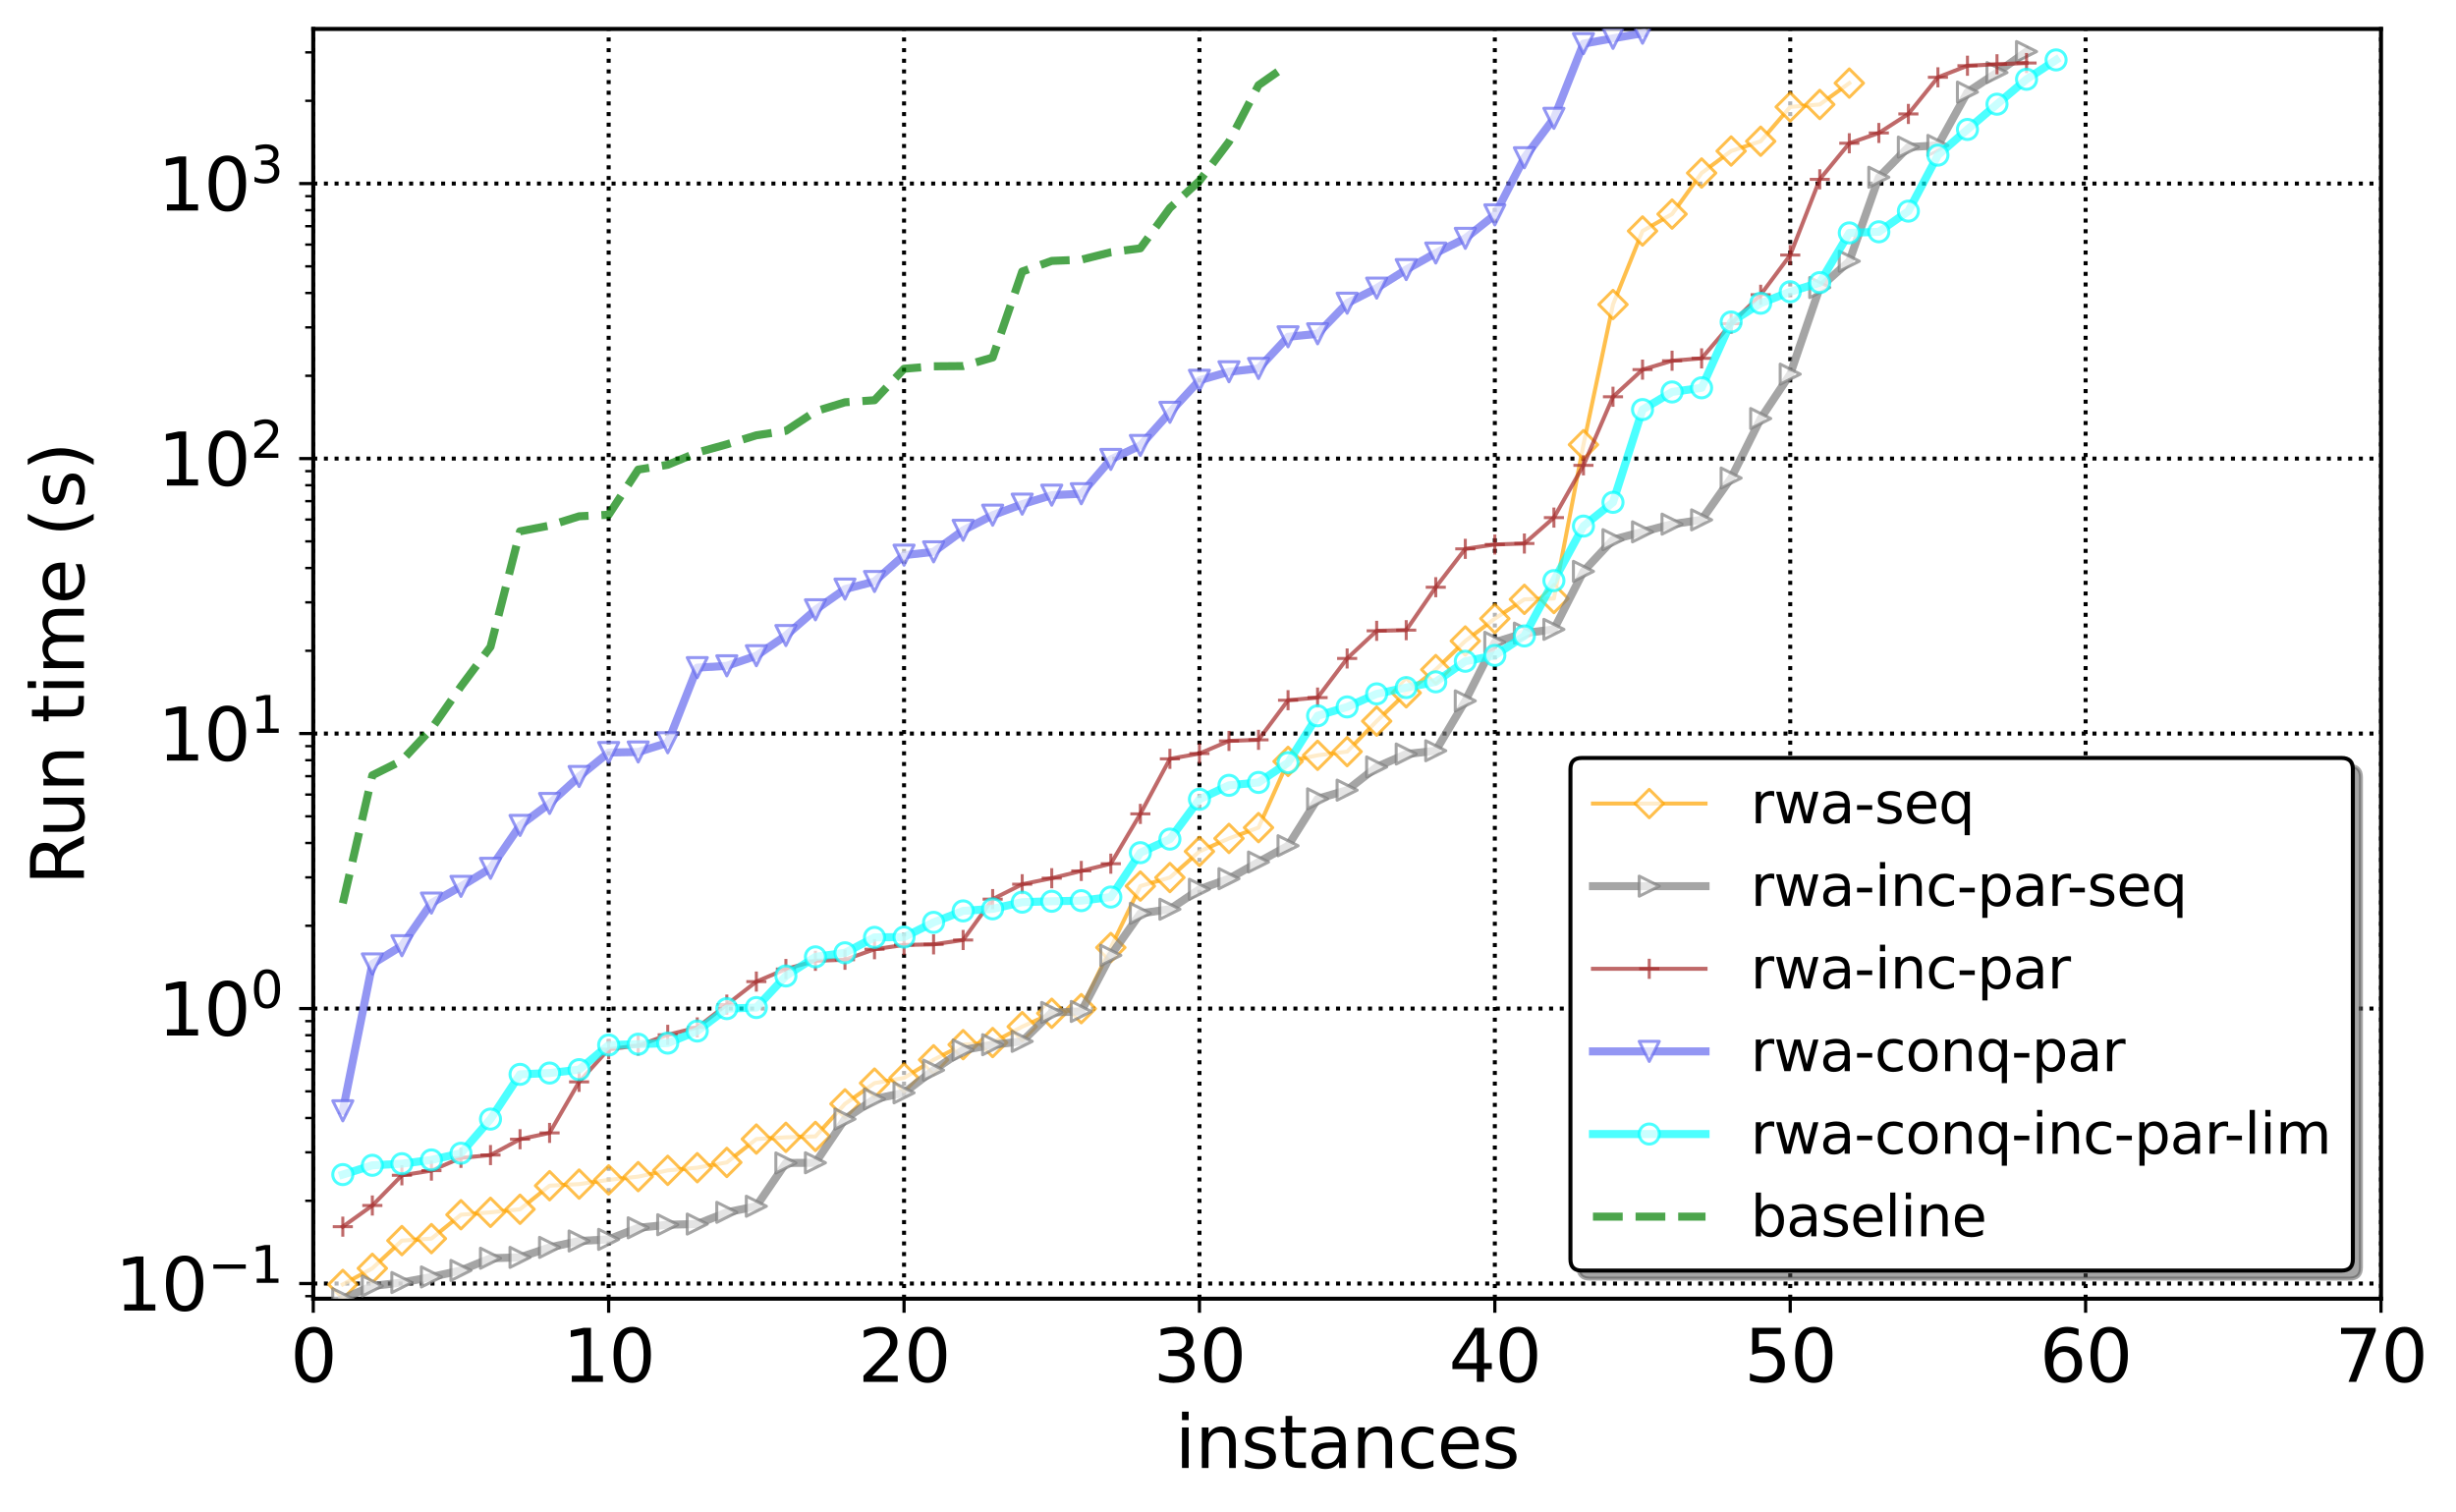 <?xml version="1.0" encoding="utf-8" standalone="no"?>
<!DOCTYPE svg PUBLIC "-//W3C//DTD SVG 1.1//EN"
  "http://www.w3.org/Graphics/SVG/1.1/DTD/svg11.dtd">
<svg xmlns:xlink="http://www.w3.org/1999/xlink" width="610.899pt" height="376.061pt" viewBox="0 0 610.899 376.061" xmlns="http://www.w3.org/2000/svg" version="1.1">
 <defs>
  <style type="text/css">*{stroke-linejoin: round; stroke-linecap: butt}</style>
 </defs>
 <g id="figure_1">
  <g id="patch_1">
   <path d="M 0 376.061 
L 610.899 376.061 
L 610.899 0 
L 0 0 
z
" style="fill: #ffffff"/>
  </g>
  <g id="axes_1">
   <g id="patch_2">
    <path d="M 77.921 323.02 
L 592.247 323.02 
L 592.247 7.2 
L 77.921 7.2 
z
" style="fill: #ffffff"/>
   </g>
   <g id="matplotlib.axis_1">
    <g id="xtick_1">
     <g id="line2d_1">
      <path d="M 77.921 323.02 
L 77.921 7.2 
" clip-path="url(#pbda9d4d499)" style="fill: none; stroke-dasharray: 1,1.65; stroke-dashoffset: 0; stroke: #000000"/>
     </g>
     <g id="line2d_2">
      <defs>
       <path id="m026fcdd323" d="M 0 0 
L 0 3.5 
" style="stroke: #000000; stroke-width: 0.8"/>
      </defs>
      <g>
       <use xlink:href="#m026fcdd323" x="77.921" y="323.02" style="stroke: #000000; stroke-width: 0.8"/>
      </g>
     </g>
     <g id="text_1">
      <!-- 0 -->
      <g transform="translate(72.194 343.697) scale(0.18 -0.18)">
       <defs>
        <path id="DejaVuSans-30" d="M 2034 4250 
Q 1547 4250 1301 3770 
Q 1056 3291 1056 2328 
Q 1056 1369 1301 889 
Q 1547 409 2034 409 
Q 2525 409 2770 889 
Q 3016 1369 3016 2328 
Q 3016 3291 2770 3770 
Q 2525 4250 2034 4250 
z
M 2034 4750 
Q 2819 4750 3233 4129 
Q 3647 3509 3647 2328 
Q 3647 1150 3233 529 
Q 2819 -91 2034 -91 
Q 1250 -91 836 529 
Q 422 1150 422 2328 
Q 422 3509 836 4129 
Q 1250 4750 2034 4750 
z
" transform="scale(0.016)"/>
       </defs>
       <use xlink:href="#DejaVuSans-30"/>
      </g>
     </g>
    </g>
    <g id="xtick_2">
     <g id="line2d_3">
      <path d="M 151.396 323.02 
L 151.396 7.2 
" clip-path="url(#pbda9d4d499)" style="fill: none; stroke-dasharray: 1,1.65; stroke-dashoffset: 0; stroke: #000000"/>
     </g>
     <g id="line2d_4">
      <g>
       <use xlink:href="#m026fcdd323" x="151.396" y="323.02" style="stroke: #000000; stroke-width: 0.8"/>
      </g>
     </g>
     <g id="text_2">
      <!-- 10 -->
      <g transform="translate(139.943 343.697) scale(0.18 -0.18)">
       <defs>
        <path id="DejaVuSans-31" d="M 794 531 
L 1825 531 
L 1825 4091 
L 703 3866 
L 703 4441 
L 1819 4666 
L 2450 4666 
L 2450 531 
L 3481 531 
L 3481 0 
L 794 0 
L 794 531 
z
" transform="scale(0.016)"/>
       </defs>
       <use xlink:href="#DejaVuSans-31"/>
       <use xlink:href="#DejaVuSans-30" x="63.623"/>
      </g>
     </g>
    </g>
    <g id="xtick_3">
     <g id="line2d_5">
      <path d="M 224.871 323.02 
L 224.871 7.2 
" clip-path="url(#pbda9d4d499)" style="fill: none; stroke-dasharray: 1,1.65; stroke-dashoffset: 0; stroke: #000000"/>
     </g>
     <g id="line2d_6">
      <g>
       <use xlink:href="#m026fcdd323" x="224.871" y="323.02" style="stroke: #000000; stroke-width: 0.8"/>
      </g>
     </g>
     <g id="text_3">
      <!-- 20 -->
      <g transform="translate(213.418 343.697) scale(0.18 -0.18)">
       <defs>
        <path id="DejaVuSans-32" d="M 1228 531 
L 3431 531 
L 3431 0 
L 469 0 
L 469 531 
Q 828 903 1448 1529 
Q 2069 2156 2228 2338 
Q 2531 2678 2651 2914 
Q 2772 3150 2772 3378 
Q 2772 3750 2511 3984 
Q 2250 4219 1831 4219 
Q 1534 4219 1204 4116 
Q 875 4013 500 3803 
L 500 4441 
Q 881 4594 1212 4672 
Q 1544 4750 1819 4750 
Q 2544 4750 2975 4387 
Q 3406 4025 3406 3419 
Q 3406 3131 3298 2873 
Q 3191 2616 2906 2266 
Q 2828 2175 2409 1742 
Q 1991 1309 1228 531 
z
" transform="scale(0.016)"/>
       </defs>
       <use xlink:href="#DejaVuSans-32"/>
       <use xlink:href="#DejaVuSans-30" x="63.623"/>
      </g>
     </g>
    </g>
    <g id="xtick_4">
     <g id="line2d_7">
      <path d="M 298.346 323.02 
L 298.346 7.2 
" clip-path="url(#pbda9d4d499)" style="fill: none; stroke-dasharray: 1,1.65; stroke-dashoffset: 0; stroke: #000000"/>
     </g>
     <g id="line2d_8">
      <g>
       <use xlink:href="#m026fcdd323" x="298.346" y="323.02" style="stroke: #000000; stroke-width: 0.8"/>
      </g>
     </g>
     <g id="text_4">
      <!-- 30 -->
      <g transform="translate(286.894 343.697) scale(0.18 -0.18)">
       <defs>
        <path id="DejaVuSans-33" d="M 2597 2516 
Q 3050 2419 3304 2112 
Q 3559 1806 3559 1356 
Q 3559 666 3084 287 
Q 2609 -91 1734 -91 
Q 1441 -91 1130 -33 
Q 819 25 488 141 
L 488 750 
Q 750 597 1062 519 
Q 1375 441 1716 441 
Q 2309 441 2620 675 
Q 2931 909 2931 1356 
Q 2931 1769 2642 2001 
Q 2353 2234 1838 2234 
L 1294 2234 
L 1294 2753 
L 1863 2753 
Q 2328 2753 2575 2939 
Q 2822 3125 2822 3475 
Q 2822 3834 2567 4026 
Q 2313 4219 1838 4219 
Q 1578 4219 1281 4162 
Q 984 4106 628 3988 
L 628 4550 
Q 988 4650 1302 4700 
Q 1616 4750 1894 4750 
Q 2613 4750 3031 4423 
Q 3450 4097 3450 3541 
Q 3450 3153 3228 2886 
Q 3006 2619 2597 2516 
z
" transform="scale(0.016)"/>
       </defs>
       <use xlink:href="#DejaVuSans-33"/>
       <use xlink:href="#DejaVuSans-30" x="63.623"/>
      </g>
     </g>
    </g>
    <g id="xtick_5">
     <g id="line2d_9">
      <path d="M 371.821 323.02 
L 371.821 7.2 
" clip-path="url(#pbda9d4d499)" style="fill: none; stroke-dasharray: 1,1.65; stroke-dashoffset: 0; stroke: #000000"/>
     </g>
     <g id="line2d_10">
      <g>
       <use xlink:href="#m026fcdd323" x="371.821" y="323.02" style="stroke: #000000; stroke-width: 0.8"/>
      </g>
     </g>
     <g id="text_5">
      <!-- 40 -->
      <g transform="translate(360.369 343.697) scale(0.18 -0.18)">
       <defs>
        <path id="DejaVuSans-34" d="M 2419 4116 
L 825 1625 
L 2419 1625 
L 2419 4116 
z
M 2253 4666 
L 3047 4666 
L 3047 1625 
L 3713 1625 
L 3713 1100 
L 3047 1100 
L 3047 0 
L 2419 0 
L 2419 1100 
L 313 1100 
L 313 1709 
L 2253 4666 
z
" transform="scale(0.016)"/>
       </defs>
       <use xlink:href="#DejaVuSans-34"/>
       <use xlink:href="#DejaVuSans-30" x="63.623"/>
      </g>
     </g>
    </g>
    <g id="xtick_6">
     <g id="line2d_11">
      <path d="M 445.296 323.02 
L 445.296 7.2 
" clip-path="url(#pbda9d4d499)" style="fill: none; stroke-dasharray: 1,1.65; stroke-dashoffset: 0; stroke: #000000"/>
     </g>
     <g id="line2d_12">
      <g>
       <use xlink:href="#m026fcdd323" x="445.296" y="323.02" style="stroke: #000000; stroke-width: 0.8"/>
      </g>
     </g>
     <g id="text_6">
      <!-- 50 -->
      <g transform="translate(433.844 343.697) scale(0.18 -0.18)">
       <defs>
        <path id="DejaVuSans-35" d="M 691 4666 
L 3169 4666 
L 3169 4134 
L 1269 4134 
L 1269 2991 
Q 1406 3038 1543 3061 
Q 1681 3084 1819 3084 
Q 2600 3084 3056 2656 
Q 3513 2228 3513 1497 
Q 3513 744 3044 326 
Q 2575 -91 1722 -91 
Q 1428 -91 1123 -41 
Q 819 9 494 109 
L 494 744 
Q 775 591 1075 516 
Q 1375 441 1709 441 
Q 2250 441 2565 725 
Q 2881 1009 2881 1497 
Q 2881 1984 2565 2268 
Q 2250 2553 1709 2553 
Q 1456 2553 1204 2497 
Q 953 2441 691 2322 
L 691 4666 
z
" transform="scale(0.016)"/>
       </defs>
       <use xlink:href="#DejaVuSans-35"/>
       <use xlink:href="#DejaVuSans-30" x="63.623"/>
      </g>
     </g>
    </g>
    <g id="xtick_7">
     <g id="line2d_13">
      <path d="M 518.771 323.02 
L 518.771 7.2 
" clip-path="url(#pbda9d4d499)" style="fill: none; stroke-dasharray: 1,1.65; stroke-dashoffset: 0; stroke: #000000"/>
     </g>
     <g id="line2d_14">
      <g>
       <use xlink:href="#m026fcdd323" x="518.771" y="323.02" style="stroke: #000000; stroke-width: 0.8"/>
      </g>
     </g>
     <g id="text_7">
      <!-- 60 -->
      <g transform="translate(507.319 343.697) scale(0.18 -0.18)">
       <defs>
        <path id="DejaVuSans-36" d="M 2113 2584 
Q 1688 2584 1439 2293 
Q 1191 2003 1191 1497 
Q 1191 994 1439 701 
Q 1688 409 2113 409 
Q 2538 409 2786 701 
Q 3034 994 3034 1497 
Q 3034 2003 2786 2293 
Q 2538 2584 2113 2584 
z
M 3366 4563 
L 3366 3988 
Q 3128 4100 2886 4159 
Q 2644 4219 2406 4219 
Q 1781 4219 1451 3797 
Q 1122 3375 1075 2522 
Q 1259 2794 1537 2939 
Q 1816 3084 2150 3084 
Q 2853 3084 3261 2657 
Q 3669 2231 3669 1497 
Q 3669 778 3244 343 
Q 2819 -91 2113 -91 
Q 1303 -91 875 529 
Q 447 1150 447 2328 
Q 447 3434 972 4092 
Q 1497 4750 2381 4750 
Q 2619 4750 2861 4703 
Q 3103 4656 3366 4563 
z
" transform="scale(0.016)"/>
       </defs>
       <use xlink:href="#DejaVuSans-36"/>
       <use xlink:href="#DejaVuSans-30" x="63.623"/>
      </g>
     </g>
    </g>
    <g id="xtick_8">
     <g id="line2d_15">
      <path d="M 592.247 323.02 
L 592.247 7.2 
" clip-path="url(#pbda9d4d499)" style="fill: none; stroke-dasharray: 1,1.65; stroke-dashoffset: 0; stroke: #000000"/>
     </g>
     <g id="line2d_16">
      <g>
       <use xlink:href="#m026fcdd323" x="592.247" y="323.02" style="stroke: #000000; stroke-width: 0.8"/>
      </g>
     </g>
     <g id="text_8">
      <!-- 70 -->
      <g transform="translate(580.794 343.697) scale(0.18 -0.18)">
       <defs>
        <path id="DejaVuSans-37" d="M 525 4666 
L 3525 4666 
L 3525 4397 
L 1831 0 
L 1172 0 
L 2766 4134 
L 525 4134 
L 525 4666 
z
" transform="scale(0.016)"/>
       </defs>
       <use xlink:href="#DejaVuSans-37"/>
       <use xlink:href="#DejaVuSans-30" x="63.623"/>
      </g>
     </g>
    </g>
    <g id="text_9">
     <!-- instances -->
     <g transform="translate(292.269 365.118) scale(0.18 -0.18)">
      <defs>
       <path id="DejaVuSans-69" d="M 603 3500 
L 1178 3500 
L 1178 0 
L 603 0 
L 603 3500 
z
M 603 4863 
L 1178 4863 
L 1178 4134 
L 603 4134 
L 603 4863 
z
" transform="scale(0.016)"/>
       <path id="DejaVuSans-6e" d="M 3513 2113 
L 3513 0 
L 2938 0 
L 2938 2094 
Q 2938 2591 2744 2837 
Q 2550 3084 2163 3084 
Q 1697 3084 1428 2787 
Q 1159 2491 1159 1978 
L 1159 0 
L 581 0 
L 581 3500 
L 1159 3500 
L 1159 2956 
Q 1366 3272 1645 3428 
Q 1925 3584 2291 3584 
Q 2894 3584 3203 3211 
Q 3513 2838 3513 2113 
z
" transform="scale(0.016)"/>
       <path id="DejaVuSans-73" d="M 2834 3397 
L 2834 2853 
Q 2591 2978 2328 3040 
Q 2066 3103 1784 3103 
Q 1356 3103 1142 2972 
Q 928 2841 928 2578 
Q 928 2378 1081 2264 
Q 1234 2150 1697 2047 
L 1894 2003 
Q 2506 1872 2764 1633 
Q 3022 1394 3022 966 
Q 3022 478 2636 193 
Q 2250 -91 1575 -91 
Q 1294 -91 989 -36 
Q 684 19 347 128 
L 347 722 
Q 666 556 975 473 
Q 1284 391 1588 391 
Q 1994 391 2212 530 
Q 2431 669 2431 922 
Q 2431 1156 2273 1281 
Q 2116 1406 1581 1522 
L 1381 1569 
Q 847 1681 609 1914 
Q 372 2147 372 2553 
Q 372 3047 722 3315 
Q 1072 3584 1716 3584 
Q 2034 3584 2315 3537 
Q 2597 3491 2834 3397 
z
" transform="scale(0.016)"/>
       <path id="DejaVuSans-74" d="M 1172 4494 
L 1172 3500 
L 2356 3500 
L 2356 3053 
L 1172 3053 
L 1172 1153 
Q 1172 725 1289 603 
Q 1406 481 1766 481 
L 2356 481 
L 2356 0 
L 1766 0 
Q 1100 0 847 248 
Q 594 497 594 1153 
L 594 3053 
L 172 3053 
L 172 3500 
L 594 3500 
L 594 4494 
L 1172 4494 
z
" transform="scale(0.016)"/>
       <path id="DejaVuSans-61" d="M 2194 1759 
Q 1497 1759 1228 1600 
Q 959 1441 959 1056 
Q 959 750 1161 570 
Q 1363 391 1709 391 
Q 2188 391 2477 730 
Q 2766 1069 2766 1631 
L 2766 1759 
L 2194 1759 
z
M 3341 1997 
L 3341 0 
L 2766 0 
L 2766 531 
Q 2569 213 2275 61 
Q 1981 -91 1556 -91 
Q 1019 -91 701 211 
Q 384 513 384 1019 
Q 384 1609 779 1909 
Q 1175 2209 1959 2209 
L 2766 2209 
L 2766 2266 
Q 2766 2663 2505 2880 
Q 2244 3097 1772 3097 
Q 1472 3097 1187 3025 
Q 903 2953 641 2809 
L 641 3341 
Q 956 3463 1253 3523 
Q 1550 3584 1831 3584 
Q 2591 3584 2966 3190 
Q 3341 2797 3341 1997 
z
" transform="scale(0.016)"/>
       <path id="DejaVuSans-63" d="M 3122 3366 
L 3122 2828 
Q 2878 2963 2633 3030 
Q 2388 3097 2138 3097 
Q 1578 3097 1268 2742 
Q 959 2388 959 1747 
Q 959 1106 1268 751 
Q 1578 397 2138 397 
Q 2388 397 2633 464 
Q 2878 531 3122 666 
L 3122 134 
Q 2881 22 2623 -34 
Q 2366 -91 2075 -91 
Q 1284 -91 818 406 
Q 353 903 353 1747 
Q 353 2603 823 3093 
Q 1294 3584 2113 3584 
Q 2378 3584 2631 3529 
Q 2884 3475 3122 3366 
z
" transform="scale(0.016)"/>
       <path id="DejaVuSans-65" d="M 3597 1894 
L 3597 1613 
L 953 1613 
Q 991 1019 1311 708 
Q 1631 397 2203 397 
Q 2534 397 2845 478 
Q 3156 559 3463 722 
L 3463 178 
Q 3153 47 2828 -22 
Q 2503 -91 2169 -91 
Q 1331 -91 842 396 
Q 353 884 353 1716 
Q 353 2575 817 3079 
Q 1281 3584 2069 3584 
Q 2775 3584 3186 3129 
Q 3597 2675 3597 1894 
z
M 3022 2063 
Q 3016 2534 2758 2815 
Q 2500 3097 2075 3097 
Q 1594 3097 1305 2825 
Q 1016 2553 972 2059 
L 3022 2063 
z
" transform="scale(0.016)"/>
      </defs>
      <use xlink:href="#DejaVuSans-69"/>
      <use xlink:href="#DejaVuSans-6e" x="27.783"/>
      <use xlink:href="#DejaVuSans-73" x="91.162"/>
      <use xlink:href="#DejaVuSans-74" x="143.262"/>
      <use xlink:href="#DejaVuSans-61" x="182.471"/>
      <use xlink:href="#DejaVuSans-6e" x="243.75"/>
      <use xlink:href="#DejaVuSans-63" x="307.129"/>
      <use xlink:href="#DejaVuSans-65" x="362.109"/>
      <use xlink:href="#DejaVuSans-73" x="423.633"/>
     </g>
    </g>
   </g>
   <g id="matplotlib.axis_2">
    <g id="ytick_1">
     <g id="line2d_17">
      <path d="M 77.921 319.248 
L 592.247 319.248 
" clip-path="url(#pbda9d4d499)" style="fill: none; stroke-dasharray: 1,1.65; stroke-dashoffset: 0; stroke: #000000"/>
     </g>
     <g id="line2d_18">
      <defs>
       <path id="mbbc36b208e" d="M 0 0 
L -3.5 0 
" style="stroke: #000000; stroke-width: 0.8"/>
      </defs>
      <g>
       <use xlink:href="#mbbc36b208e" x="77.921" y="319.248" style="stroke: #000000; stroke-width: 0.8"/>
      </g>
     </g>
     <g id="text_10">
      <!-- $\mathdefault{10^{-1}}$ -->
      <g transform="translate(28.621 326.087) scale(0.18 -0.18)">
       <defs>
        <path id="DejaVuSans-2212" d="M 678 2272 
L 4684 2272 
L 4684 1741 
L 678 1741 
L 678 2272 
z
" transform="scale(0.016)"/>
       </defs>
       <use xlink:href="#DejaVuSans-31" transform="translate(0 0.684)"/>
       <use xlink:href="#DejaVuSans-30" transform="translate(63.623 0.684)"/>
       <use xlink:href="#DejaVuSans-2212" transform="translate(128.203 38.966) scale(0.7)"/>
       <use xlink:href="#DejaVuSans-31" transform="translate(186.855 38.966) scale(0.7)"/>
      </g>
     </g>
    </g>
    <g id="ytick_2">
     <g id="line2d_19">
      <path d="M 77.921 250.851 
L 592.247 250.851 
" clip-path="url(#pbda9d4d499)" style="fill: none; stroke-dasharray: 1,1.65; stroke-dashoffset: 0; stroke: #000000"/>
     </g>
     <g id="line2d_20">
      <g>
       <use xlink:href="#mbbc36b208e" x="77.921" y="250.851" style="stroke: #000000; stroke-width: 0.8"/>
      </g>
     </g>
     <g id="text_11">
      <!-- $\mathdefault{10^{0}}$ -->
      <g transform="translate(39.241 257.69) scale(0.18 -0.18)">
       <use xlink:href="#DejaVuSans-31" transform="translate(0 0.766)"/>
       <use xlink:href="#DejaVuSans-30" transform="translate(63.623 0.766)"/>
       <use xlink:href="#DejaVuSans-30" transform="translate(128.203 39.047) scale(0.7)"/>
      </g>
     </g>
    </g>
    <g id="ytick_3">
     <g id="line2d_21">
      <path d="M 77.921 182.454 
L 592.247 182.454 
" clip-path="url(#pbda9d4d499)" style="fill: none; stroke-dasharray: 1,1.65; stroke-dashoffset: 0; stroke: #000000"/>
     </g>
     <g id="line2d_22">
      <g>
       <use xlink:href="#mbbc36b208e" x="77.921" y="182.454" style="stroke: #000000; stroke-width: 0.8"/>
      </g>
     </g>
     <g id="text_12">
      <!-- $\mathdefault{10^{1}}$ -->
      <g transform="translate(39.241 189.292) scale(0.18 -0.18)">
       <use xlink:href="#DejaVuSans-31" transform="translate(0 0.684)"/>
       <use xlink:href="#DejaVuSans-30" transform="translate(63.623 0.684)"/>
       <use xlink:href="#DejaVuSans-31" transform="translate(128.203 38.966) scale(0.7)"/>
      </g>
     </g>
    </g>
    <g id="ytick_4">
     <g id="line2d_23">
      <path d="M 77.921 114.057 
L 592.247 114.057 
" clip-path="url(#pbda9d4d499)" style="fill: none; stroke-dasharray: 1,1.65; stroke-dashoffset: 0; stroke: #000000"/>
     </g>
     <g id="line2d_24">
      <g>
       <use xlink:href="#mbbc36b208e" x="77.921" y="114.057" style="stroke: #000000; stroke-width: 0.8"/>
      </g>
     </g>
     <g id="text_13">
      <!-- $\mathdefault{10^{2}}$ -->
      <g transform="translate(39.241 120.895) scale(0.18 -0.18)">
       <use xlink:href="#DejaVuSans-31" transform="translate(0 0.766)"/>
       <use xlink:href="#DejaVuSans-30" transform="translate(63.623 0.766)"/>
       <use xlink:href="#DejaVuSans-32" transform="translate(128.203 39.047) scale(0.7)"/>
      </g>
     </g>
    </g>
    <g id="ytick_5">
     <g id="line2d_25">
      <path d="M 77.921 45.659 
L 592.247 45.659 
" clip-path="url(#pbda9d4d499)" style="fill: none; stroke-dasharray: 1,1.65; stroke-dashoffset: 0; stroke: #000000"/>
     </g>
     <g id="line2d_26">
      <g>
       <use xlink:href="#mbbc36b208e" x="77.921" y="45.659" style="stroke: #000000; stroke-width: 0.8"/>
      </g>
     </g>
     <g id="text_14">
      <!-- $\mathdefault{10^{3}}$ -->
      <g transform="translate(39.241 52.498) scale(0.18 -0.18)">
       <use xlink:href="#DejaVuSans-31" transform="translate(0 0.766)"/>
       <use xlink:href="#DejaVuSans-30" transform="translate(63.623 0.766)"/>
       <use xlink:href="#DejaVuSans-33" transform="translate(128.203 39.047) scale(0.7)"/>
      </g>
     </g>
    </g>
    <g id="ytick_6">
     <g id="line2d_27">
      <defs>
       <path id="m2ff43765bc" d="M 0 0 
L -2 0 
" style="stroke: #000000; stroke-width: 0.6"/>
      </defs>
      <g>
       <use xlink:href="#m2ff43765bc" x="77.921" y="322.378" style="stroke: #000000; stroke-width: 0.6"/>
      </g>
     </g>
    </g>
    <g id="ytick_7">
     <g id="line2d_28">
      <g>
       <use xlink:href="#m2ff43765bc" x="77.921" y="298.659" style="stroke: #000000; stroke-width: 0.6"/>
      </g>
     </g>
    </g>
    <g id="ytick_8">
     <g id="line2d_29">
      <g>
       <use xlink:href="#m2ff43765bc" x="77.921" y="286.615" style="stroke: #000000; stroke-width: 0.6"/>
      </g>
     </g>
    </g>
    <g id="ytick_9">
     <g id="line2d_30">
      <g>
       <use xlink:href="#m2ff43765bc" x="77.921" y="278.069" style="stroke: #000000; stroke-width: 0.6"/>
      </g>
     </g>
    </g>
    <g id="ytick_10">
     <g id="line2d_31">
      <g>
       <use xlink:href="#m2ff43765bc" x="77.921" y="271.441" style="stroke: #000000; stroke-width: 0.6"/>
      </g>
     </g>
    </g>
    <g id="ytick_11">
     <g id="line2d_32">
      <g>
       <use xlink:href="#m2ff43765bc" x="77.921" y="266.025" style="stroke: #000000; stroke-width: 0.6"/>
      </g>
     </g>
    </g>
    <g id="ytick_12">
     <g id="line2d_33">
      <g>
       <use xlink:href="#m2ff43765bc" x="77.921" y="261.446" style="stroke: #000000; stroke-width: 0.6"/>
      </g>
     </g>
    </g>
    <g id="ytick_13">
     <g id="line2d_34">
      <g>
       <use xlink:href="#m2ff43765bc" x="77.921" y="257.479" style="stroke: #000000; stroke-width: 0.6"/>
      </g>
     </g>
    </g>
    <g id="ytick_14">
     <g id="line2d_35">
      <g>
       <use xlink:href="#m2ff43765bc" x="77.921" y="253.981" style="stroke: #000000; stroke-width: 0.6"/>
      </g>
     </g>
    </g>
    <g id="ytick_15">
     <g id="line2d_36">
      <g>
       <use xlink:href="#m2ff43765bc" x="77.921" y="230.261" style="stroke: #000000; stroke-width: 0.6"/>
      </g>
     </g>
    </g>
    <g id="ytick_16">
     <g id="line2d_37">
      <g>
       <use xlink:href="#m2ff43765bc" x="77.921" y="218.217" style="stroke: #000000; stroke-width: 0.6"/>
      </g>
     </g>
    </g>
    <g id="ytick_17">
     <g id="line2d_38">
      <g>
       <use xlink:href="#m2ff43765bc" x="77.921" y="209.672" style="stroke: #000000; stroke-width: 0.6"/>
      </g>
     </g>
    </g>
    <g id="ytick_18">
     <g id="line2d_39">
      <g>
       <use xlink:href="#m2ff43765bc" x="77.921" y="203.043" style="stroke: #000000; stroke-width: 0.6"/>
      </g>
     </g>
    </g>
    <g id="ytick_19">
     <g id="line2d_40">
      <g>
       <use xlink:href="#m2ff43765bc" x="77.921" y="197.628" style="stroke: #000000; stroke-width: 0.6"/>
      </g>
     </g>
    </g>
    <g id="ytick_20">
     <g id="line2d_41">
      <g>
       <use xlink:href="#m2ff43765bc" x="77.921" y="193.049" style="stroke: #000000; stroke-width: 0.6"/>
      </g>
     </g>
    </g>
    <g id="ytick_21">
     <g id="line2d_42">
      <g>
       <use xlink:href="#m2ff43765bc" x="77.921" y="189.082" style="stroke: #000000; stroke-width: 0.6"/>
      </g>
     </g>
    </g>
    <g id="ytick_22">
     <g id="line2d_43">
      <g>
       <use xlink:href="#m2ff43765bc" x="77.921" y="185.583" style="stroke: #000000; stroke-width: 0.6"/>
      </g>
     </g>
    </g>
    <g id="ytick_23">
     <g id="line2d_44">
      <g>
       <use xlink:href="#m2ff43765bc" x="77.921" y="161.864" style="stroke: #000000; stroke-width: 0.6"/>
      </g>
     </g>
    </g>
    <g id="ytick_24">
     <g id="line2d_45">
      <g>
       <use xlink:href="#m2ff43765bc" x="77.921" y="149.82" style="stroke: #000000; stroke-width: 0.6"/>
      </g>
     </g>
    </g>
    <g id="ytick_25">
     <g id="line2d_46">
      <g>
       <use xlink:href="#m2ff43765bc" x="77.921" y="141.275" style="stroke: #000000; stroke-width: 0.6"/>
      </g>
     </g>
    </g>
    <g id="ytick_26">
     <g id="line2d_47">
      <g>
       <use xlink:href="#m2ff43765bc" x="77.921" y="134.646" style="stroke: #000000; stroke-width: 0.6"/>
      </g>
     </g>
    </g>
    <g id="ytick_27">
     <g id="line2d_48">
      <g>
       <use xlink:href="#m2ff43765bc" x="77.921" y="129.23" style="stroke: #000000; stroke-width: 0.6"/>
      </g>
     </g>
    </g>
    <g id="ytick_28">
     <g id="line2d_49">
      <g>
       <use xlink:href="#m2ff43765bc" x="77.921" y="124.651" style="stroke: #000000; stroke-width: 0.6"/>
      </g>
     </g>
    </g>
    <g id="ytick_29">
     <g id="line2d_50">
      <g>
       <use xlink:href="#m2ff43765bc" x="77.921" y="120.685" style="stroke: #000000; stroke-width: 0.6"/>
      </g>
     </g>
    </g>
    <g id="ytick_30">
     <g id="line2d_51">
      <g>
       <use xlink:href="#m2ff43765bc" x="77.921" y="117.186" style="stroke: #000000; stroke-width: 0.6"/>
      </g>
     </g>
    </g>
    <g id="ytick_31">
     <g id="line2d_52">
      <g>
       <use xlink:href="#m2ff43765bc" x="77.921" y="93.467" style="stroke: #000000; stroke-width: 0.6"/>
      </g>
     </g>
    </g>
    <g id="ytick_32">
     <g id="line2d_53">
      <g>
       <use xlink:href="#m2ff43765bc" x="77.921" y="81.423" style="stroke: #000000; stroke-width: 0.6"/>
      </g>
     </g>
    </g>
    <g id="ytick_33">
     <g id="line2d_54">
      <g>
       <use xlink:href="#m2ff43765bc" x="77.921" y="72.877" style="stroke: #000000; stroke-width: 0.6"/>
      </g>
     </g>
    </g>
    <g id="ytick_34">
     <g id="line2d_55">
      <g>
       <use xlink:href="#m2ff43765bc" x="77.921" y="66.249" style="stroke: #000000; stroke-width: 0.6"/>
      </g>
     </g>
    </g>
    <g id="ytick_35">
     <g id="line2d_56">
      <g>
       <use xlink:href="#m2ff43765bc" x="77.921" y="60.833" style="stroke: #000000; stroke-width: 0.6"/>
      </g>
     </g>
    </g>
    <g id="ytick_36">
     <g id="line2d_57">
      <g>
       <use xlink:href="#m2ff43765bc" x="77.921" y="56.254" style="stroke: #000000; stroke-width: 0.6"/>
      </g>
     </g>
    </g>
    <g id="ytick_37">
     <g id="line2d_58">
      <g>
       <use xlink:href="#m2ff43765bc" x="77.921" y="52.288" style="stroke: #000000; stroke-width: 0.6"/>
      </g>
     </g>
    </g>
    <g id="ytick_38">
     <g id="line2d_59">
      <g>
       <use xlink:href="#m2ff43765bc" x="77.921" y="48.789" style="stroke: #000000; stroke-width: 0.6"/>
      </g>
     </g>
    </g>
    <g id="ytick_39">
     <g id="line2d_60">
      <g>
       <use xlink:href="#m2ff43765bc" x="77.921" y="25.07" style="stroke: #000000; stroke-width: 0.6"/>
      </g>
     </g>
    </g>
    <g id="ytick_40">
     <g id="line2d_61">
      <g>
       <use xlink:href="#m2ff43765bc" x="77.921" y="13.026" style="stroke: #000000; stroke-width: 0.6"/>
      </g>
     </g>
    </g>
    <g id="text_15">
     <!-- Run time (s) -->
     <g transform="translate(20.877 220.131) rotate(-90) scale(0.18 -0.18)">
      <defs>
       <path id="DejaVuSans-52" d="M 2841 2188 
Q 3044 2119 3236 1894 
Q 3428 1669 3622 1275 
L 4263 0 
L 3584 0 
L 2988 1197 
Q 2756 1666 2539 1819 
Q 2322 1972 1947 1972 
L 1259 1972 
L 1259 0 
L 628 0 
L 628 4666 
L 2053 4666 
Q 2853 4666 3247 4331 
Q 3641 3997 3641 3322 
Q 3641 2881 3436 2590 
Q 3231 2300 2841 2188 
z
M 1259 4147 
L 1259 2491 
L 2053 2491 
Q 2509 2491 2742 2702 
Q 2975 2913 2975 3322 
Q 2975 3731 2742 3939 
Q 2509 4147 2053 4147 
L 1259 4147 
z
" transform="scale(0.016)"/>
       <path id="DejaVuSans-75" d="M 544 1381 
L 544 3500 
L 1119 3500 
L 1119 1403 
Q 1119 906 1312 657 
Q 1506 409 1894 409 
Q 2359 409 2629 706 
Q 2900 1003 2900 1516 
L 2900 3500 
L 3475 3500 
L 3475 0 
L 2900 0 
L 2900 538 
Q 2691 219 2414 64 
Q 2138 -91 1772 -91 
Q 1169 -91 856 284 
Q 544 659 544 1381 
z
M 1991 3584 
L 1991 3584 
z
" transform="scale(0.016)"/>
       <path id="DejaVuSans-20" transform="scale(0.016)"/>
       <path id="DejaVuSans-6d" d="M 3328 2828 
Q 3544 3216 3844 3400 
Q 4144 3584 4550 3584 
Q 5097 3584 5394 3201 
Q 5691 2819 5691 2113 
L 5691 0 
L 5113 0 
L 5113 2094 
Q 5113 2597 4934 2840 
Q 4756 3084 4391 3084 
Q 3944 3084 3684 2787 
Q 3425 2491 3425 1978 
L 3425 0 
L 2847 0 
L 2847 2094 
Q 2847 2600 2669 2842 
Q 2491 3084 2119 3084 
Q 1678 3084 1418 2786 
Q 1159 2488 1159 1978 
L 1159 0 
L 581 0 
L 581 3500 
L 1159 3500 
L 1159 2956 
Q 1356 3278 1631 3431 
Q 1906 3584 2284 3584 
Q 2666 3584 2933 3390 
Q 3200 3197 3328 2828 
z
" transform="scale(0.016)"/>
       <path id="DejaVuSans-28" d="M 1984 4856 
Q 1566 4138 1362 3434 
Q 1159 2731 1159 2009 
Q 1159 1288 1364 580 
Q 1569 -128 1984 -844 
L 1484 -844 
Q 1016 -109 783 600 
Q 550 1309 550 2009 
Q 550 2706 781 3412 
Q 1013 4119 1484 4856 
L 1984 4856 
z
" transform="scale(0.016)"/>
       <path id="DejaVuSans-29" d="M 513 4856 
L 1013 4856 
Q 1481 4119 1714 3412 
Q 1947 2706 1947 2009 
Q 1947 1309 1714 600 
Q 1481 -109 1013 -844 
L 513 -844 
Q 928 -128 1133 580 
Q 1338 1288 1338 2009 
Q 1338 2731 1133 3434 
Q 928 4138 513 4856 
z
" transform="scale(0.016)"/>
      </defs>
      <use xlink:href="#DejaVuSans-52"/>
      <use xlink:href="#DejaVuSans-75" x="64.982"/>
      <use xlink:href="#DejaVuSans-6e" x="128.361"/>
      <use xlink:href="#DejaVuSans-20" x="191.74"/>
      <use xlink:href="#DejaVuSans-74" x="223.527"/>
      <use xlink:href="#DejaVuSans-69" x="262.736"/>
      <use xlink:href="#DejaVuSans-6d" x="290.52"/>
      <use xlink:href="#DejaVuSans-65" x="387.932"/>
      <use xlink:href="#DejaVuSans-20" x="449.455"/>
      <use xlink:href="#DejaVuSans-28" x="481.242"/>
      <use xlink:href="#DejaVuSans-73" x="520.256"/>
      <use xlink:href="#DejaVuSans-29" x="572.355"/>
     </g>
    </g>
   </g>
   <g id="patch_3">
    <path d="M 77.921 323.02 
L 77.921 7.2 
" style="fill: none; stroke: #000000; stroke-linejoin: miter; stroke-linecap: square"/>
   </g>
   <g id="patch_4">
    <path d="M 592.247 323.02 
L 592.247 7.2 
" style="fill: none; stroke: #000000; stroke-linejoin: miter; stroke-linecap: square"/>
   </g>
   <g id="patch_5">
    <path d="M 77.921 323.02 
L 592.247 323.02 
" style="fill: none; stroke: #000000; stroke-linejoin: miter; stroke-linecap: square"/>
   </g>
   <g id="patch_6">
    <path d="M 77.921 7.2 
L 592.247 7.2 
" style="fill: none; stroke: #000000; stroke-linejoin: miter; stroke-linecap: square"/>
   </g>
   <g id="line2d_62">
    <path d="M 85.268 319.47 
L 92.616 315.462 
L 99.963 308.565 
L 107.311 308.072 
L 114.658 302.132 
L 122.006 301.539 
L 129.353 300.772 
L 136.701 294.907 
L 144.048 294.512 
L 151.396 293.461 
L 158.743 292.653 
L 166.091 291.096 
L 173.438 290.432 
L 180.786 289.125 
L 188.133 283.309 
L 195.481 282.875 
L 202.828 282.65 
L 210.176 274.559 
L 217.523 269.395 
L 224.871 268.099 
L 232.218 263.593 
L 239.566 259.827 
L 246.913 259.307 
L 254.261 255.352 
L 261.608 252.029 
L 268.956 250.877 
L 276.303 235.673 
L 283.651 220.387 
L 290.998 218.266 
L 298.346 211.764 
L 305.694 208.538 
L 313.041 205.846 
L 320.389 189.38 
L 327.736 187.861 
L 335.084 186.941 
L 342.431 179.362 
L 349.779 172.316 
L 357.126 166.541 
L 364.474 159.425 
L 371.821 153.858 
L 379.169 149.074 
L 386.516 148.867 
L 393.864 110.6 
L 401.211 75.742 
L 408.559 57.454 
L 415.906 53.245 
L 423.254 43.035 
L 430.601 37.564 
L 437.949 35.132 
L 445.296 26.592 
L 452.644 25.986 
L 459.991 20.674 
" clip-path="url(#pbda9d4d499)" style="fill: none; stroke: #ffa500; stroke-opacity: 0.7; stroke-linecap: square"/>
    <defs>
     <path id="m819bb1d496" d="M 0 3.536 
L 3.536 0 
L 0 -3.536 
L -3.536 0 
z
" style="stroke: #ffa500; stroke-opacity: 0.7; stroke-width: 0.75; stroke-linejoin: miter"/>
    </defs>
    <g clip-path="url(#pbda9d4d499)">
     <use xlink:href="#m819bb1d496" x="85.268" y="319.47" style="fill: #ffffff; fill-opacity: 0.7; stroke: #ffa500; stroke-opacity: 0.7; stroke-width: 0.75; stroke-linejoin: miter"/>
     <use xlink:href="#m819bb1d496" x="92.616" y="315.462" style="fill: #ffffff; fill-opacity: 0.7; stroke: #ffa500; stroke-opacity: 0.7; stroke-width: 0.75; stroke-linejoin: miter"/>
     <use xlink:href="#m819bb1d496" x="99.963" y="308.565" style="fill: #ffffff; fill-opacity: 0.7; stroke: #ffa500; stroke-opacity: 0.7; stroke-width: 0.75; stroke-linejoin: miter"/>
     <use xlink:href="#m819bb1d496" x="107.311" y="308.072" style="fill: #ffffff; fill-opacity: 0.7; stroke: #ffa500; stroke-opacity: 0.7; stroke-width: 0.75; stroke-linejoin: miter"/>
     <use xlink:href="#m819bb1d496" x="114.658" y="302.132" style="fill: #ffffff; fill-opacity: 0.7; stroke: #ffa500; stroke-opacity: 0.7; stroke-width: 0.75; stroke-linejoin: miter"/>
     <use xlink:href="#m819bb1d496" x="122.006" y="301.539" style="fill: #ffffff; fill-opacity: 0.7; stroke: #ffa500; stroke-opacity: 0.7; stroke-width: 0.75; stroke-linejoin: miter"/>
     <use xlink:href="#m819bb1d496" x="129.353" y="300.772" style="fill: #ffffff; fill-opacity: 0.7; stroke: #ffa500; stroke-opacity: 0.7; stroke-width: 0.75; stroke-linejoin: miter"/>
     <use xlink:href="#m819bb1d496" x="136.701" y="294.907" style="fill: #ffffff; fill-opacity: 0.7; stroke: #ffa500; stroke-opacity: 0.7; stroke-width: 0.75; stroke-linejoin: miter"/>
     <use xlink:href="#m819bb1d496" x="144.048" y="294.512" style="fill: #ffffff; fill-opacity: 0.7; stroke: #ffa500; stroke-opacity: 0.7; stroke-width: 0.75; stroke-linejoin: miter"/>
     <use xlink:href="#m819bb1d496" x="151.396" y="293.461" style="fill: #ffffff; fill-opacity: 0.7; stroke: #ffa500; stroke-opacity: 0.7; stroke-width: 0.75; stroke-linejoin: miter"/>
     <use xlink:href="#m819bb1d496" x="158.743" y="292.653" style="fill: #ffffff; fill-opacity: 0.7; stroke: #ffa500; stroke-opacity: 0.7; stroke-width: 0.75; stroke-linejoin: miter"/>
     <use xlink:href="#m819bb1d496" x="166.091" y="291.096" style="fill: #ffffff; fill-opacity: 0.7; stroke: #ffa500; stroke-opacity: 0.7; stroke-width: 0.75; stroke-linejoin: miter"/>
     <use xlink:href="#m819bb1d496" x="173.438" y="290.432" style="fill: #ffffff; fill-opacity: 0.7; stroke: #ffa500; stroke-opacity: 0.7; stroke-width: 0.75; stroke-linejoin: miter"/>
     <use xlink:href="#m819bb1d496" x="180.786" y="289.125" style="fill: #ffffff; fill-opacity: 0.7; stroke: #ffa500; stroke-opacity: 0.7; stroke-width: 0.75; stroke-linejoin: miter"/>
     <use xlink:href="#m819bb1d496" x="188.133" y="283.309" style="fill: #ffffff; fill-opacity: 0.7; stroke: #ffa500; stroke-opacity: 0.7; stroke-width: 0.75; stroke-linejoin: miter"/>
     <use xlink:href="#m819bb1d496" x="195.481" y="282.875" style="fill: #ffffff; fill-opacity: 0.7; stroke: #ffa500; stroke-opacity: 0.7; stroke-width: 0.75; stroke-linejoin: miter"/>
     <use xlink:href="#m819bb1d496" x="202.828" y="282.65" style="fill: #ffffff; fill-opacity: 0.7; stroke: #ffa500; stroke-opacity: 0.7; stroke-width: 0.75; stroke-linejoin: miter"/>
     <use xlink:href="#m819bb1d496" x="210.176" y="274.559" style="fill: #ffffff; fill-opacity: 0.7; stroke: #ffa500; stroke-opacity: 0.7; stroke-width: 0.75; stroke-linejoin: miter"/>
     <use xlink:href="#m819bb1d496" x="217.523" y="269.395" style="fill: #ffffff; fill-opacity: 0.7; stroke: #ffa500; stroke-opacity: 0.7; stroke-width: 0.75; stroke-linejoin: miter"/>
     <use xlink:href="#m819bb1d496" x="224.871" y="268.099" style="fill: #ffffff; fill-opacity: 0.7; stroke: #ffa500; stroke-opacity: 0.7; stroke-width: 0.75; stroke-linejoin: miter"/>
     <use xlink:href="#m819bb1d496" x="232.218" y="263.593" style="fill: #ffffff; fill-opacity: 0.7; stroke: #ffa500; stroke-opacity: 0.7; stroke-width: 0.75; stroke-linejoin: miter"/>
     <use xlink:href="#m819bb1d496" x="239.566" y="259.827" style="fill: #ffffff; fill-opacity: 0.7; stroke: #ffa500; stroke-opacity: 0.7; stroke-width: 0.75; stroke-linejoin: miter"/>
     <use xlink:href="#m819bb1d496" x="246.913" y="259.307" style="fill: #ffffff; fill-opacity: 0.7; stroke: #ffa500; stroke-opacity: 0.7; stroke-width: 0.75; stroke-linejoin: miter"/>
     <use xlink:href="#m819bb1d496" x="254.261" y="255.352" style="fill: #ffffff; fill-opacity: 0.7; stroke: #ffa500; stroke-opacity: 0.7; stroke-width: 0.75; stroke-linejoin: miter"/>
     <use xlink:href="#m819bb1d496" x="261.608" y="252.029" style="fill: #ffffff; fill-opacity: 0.7; stroke: #ffa500; stroke-opacity: 0.7; stroke-width: 0.75; stroke-linejoin: miter"/>
     <use xlink:href="#m819bb1d496" x="268.956" y="250.877" style="fill: #ffffff; fill-opacity: 0.7; stroke: #ffa500; stroke-opacity: 0.7; stroke-width: 0.75; stroke-linejoin: miter"/>
     <use xlink:href="#m819bb1d496" x="276.303" y="235.673" style="fill: #ffffff; fill-opacity: 0.7; stroke: #ffa500; stroke-opacity: 0.7; stroke-width: 0.75; stroke-linejoin: miter"/>
     <use xlink:href="#m819bb1d496" x="283.651" y="220.387" style="fill: #ffffff; fill-opacity: 0.7; stroke: #ffa500; stroke-opacity: 0.7; stroke-width: 0.75; stroke-linejoin: miter"/>
     <use xlink:href="#m819bb1d496" x="290.998" y="218.266" style="fill: #ffffff; fill-opacity: 0.7; stroke: #ffa500; stroke-opacity: 0.7; stroke-width: 0.75; stroke-linejoin: miter"/>
     <use xlink:href="#m819bb1d496" x="298.346" y="211.764" style="fill: #ffffff; fill-opacity: 0.7; stroke: #ffa500; stroke-opacity: 0.7; stroke-width: 0.75; stroke-linejoin: miter"/>
     <use xlink:href="#m819bb1d496" x="305.694" y="208.538" style="fill: #ffffff; fill-opacity: 0.7; stroke: #ffa500; stroke-opacity: 0.7; stroke-width: 0.75; stroke-linejoin: miter"/>
     <use xlink:href="#m819bb1d496" x="313.041" y="205.846" style="fill: #ffffff; fill-opacity: 0.7; stroke: #ffa500; stroke-opacity: 0.7; stroke-width: 0.75; stroke-linejoin: miter"/>
     <use xlink:href="#m819bb1d496" x="320.389" y="189.38" style="fill: #ffffff; fill-opacity: 0.7; stroke: #ffa500; stroke-opacity: 0.7; stroke-width: 0.75; stroke-linejoin: miter"/>
     <use xlink:href="#m819bb1d496" x="327.736" y="187.861" style="fill: #ffffff; fill-opacity: 0.7; stroke: #ffa500; stroke-opacity: 0.7; stroke-width: 0.75; stroke-linejoin: miter"/>
     <use xlink:href="#m819bb1d496" x="335.084" y="186.941" style="fill: #ffffff; fill-opacity: 0.7; stroke: #ffa500; stroke-opacity: 0.7; stroke-width: 0.75; stroke-linejoin: miter"/>
     <use xlink:href="#m819bb1d496" x="342.431" y="179.362" style="fill: #ffffff; fill-opacity: 0.7; stroke: #ffa500; stroke-opacity: 0.7; stroke-width: 0.75; stroke-linejoin: miter"/>
     <use xlink:href="#m819bb1d496" x="349.779" y="172.316" style="fill: #ffffff; fill-opacity: 0.7; stroke: #ffa500; stroke-opacity: 0.7; stroke-width: 0.75; stroke-linejoin: miter"/>
     <use xlink:href="#m819bb1d496" x="357.126" y="166.541" style="fill: #ffffff; fill-opacity: 0.7; stroke: #ffa500; stroke-opacity: 0.7; stroke-width: 0.75; stroke-linejoin: miter"/>
     <use xlink:href="#m819bb1d496" x="364.474" y="159.425" style="fill: #ffffff; fill-opacity: 0.7; stroke: #ffa500; stroke-opacity: 0.7; stroke-width: 0.75; stroke-linejoin: miter"/>
     <use xlink:href="#m819bb1d496" x="371.821" y="153.858" style="fill: #ffffff; fill-opacity: 0.7; stroke: #ffa500; stroke-opacity: 0.7; stroke-width: 0.75; stroke-linejoin: miter"/>
     <use xlink:href="#m819bb1d496" x="379.169" y="149.074" style="fill: #ffffff; fill-opacity: 0.7; stroke: #ffa500; stroke-opacity: 0.7; stroke-width: 0.75; stroke-linejoin: miter"/>
     <use xlink:href="#m819bb1d496" x="386.516" y="148.867" style="fill: #ffffff; fill-opacity: 0.7; stroke: #ffa500; stroke-opacity: 0.7; stroke-width: 0.75; stroke-linejoin: miter"/>
     <use xlink:href="#m819bb1d496" x="393.864" y="110.6" style="fill: #ffffff; fill-opacity: 0.7; stroke: #ffa500; stroke-opacity: 0.7; stroke-width: 0.75; stroke-linejoin: miter"/>
     <use xlink:href="#m819bb1d496" x="401.211" y="75.742" style="fill: #ffffff; fill-opacity: 0.7; stroke: #ffa500; stroke-opacity: 0.7; stroke-width: 0.75; stroke-linejoin: miter"/>
     <use xlink:href="#m819bb1d496" x="408.559" y="57.454" style="fill: #ffffff; fill-opacity: 0.7; stroke: #ffa500; stroke-opacity: 0.7; stroke-width: 0.75; stroke-linejoin: miter"/>
     <use xlink:href="#m819bb1d496" x="415.906" y="53.245" style="fill: #ffffff; fill-opacity: 0.7; stroke: #ffa500; stroke-opacity: 0.7; stroke-width: 0.75; stroke-linejoin: miter"/>
     <use xlink:href="#m819bb1d496" x="423.254" y="43.035" style="fill: #ffffff; fill-opacity: 0.7; stroke: #ffa500; stroke-opacity: 0.7; stroke-width: 0.75; stroke-linejoin: miter"/>
     <use xlink:href="#m819bb1d496" x="430.601" y="37.564" style="fill: #ffffff; fill-opacity: 0.7; stroke: #ffa500; stroke-opacity: 0.7; stroke-width: 0.75; stroke-linejoin: miter"/>
     <use xlink:href="#m819bb1d496" x="437.949" y="35.132" style="fill: #ffffff; fill-opacity: 0.7; stroke: #ffa500; stroke-opacity: 0.7; stroke-width: 0.75; stroke-linejoin: miter"/>
     <use xlink:href="#m819bb1d496" x="445.296" y="26.592" style="fill: #ffffff; fill-opacity: 0.7; stroke: #ffa500; stroke-opacity: 0.7; stroke-width: 0.75; stroke-linejoin: miter"/>
     <use xlink:href="#m819bb1d496" x="452.644" y="25.986" style="fill: #ffffff; fill-opacity: 0.7; stroke: #ffa500; stroke-opacity: 0.7; stroke-width: 0.75; stroke-linejoin: miter"/>
     <use xlink:href="#m819bb1d496" x="459.991" y="20.674" style="fill: #ffffff; fill-opacity: 0.7; stroke: #ffa500; stroke-opacity: 0.7; stroke-width: 0.75; stroke-linejoin: miter"/>
    </g>
   </g>
   <g id="line2d_63">
    <path d="M 85.268 323.02 
L 92.616 319.845 
L 99.963 318.994 
L 107.311 317.607 
L 114.658 315.985 
L 122.006 312.951 
L 129.353 312.735 
L 136.701 310.252 
L 144.048 308.661 
L 151.396 308.261 
L 158.743 305.38 
L 166.091 304.615 
L 173.438 304.451 
L 180.786 301.534 
L 188.133 300.019 
L 195.481 289.255 
L 202.828 289.208 
L 210.176 278.329 
L 217.523 273.338 
L 224.871 271.808 
L 232.218 266.169 
L 239.566 261.163 
L 246.913 259.843 
L 254.261 259.011 
L 261.608 251.817 
L 268.956 251.571 
L 276.303 237.618 
L 283.651 227.167 
L 290.998 226.147 
L 298.346 221.188 
L 305.694 218.548 
L 313.041 214.409 
L 320.389 210.354 
L 327.736 198.683 
L 335.084 196.527 
L 342.431 190.756 
L 349.779 187.542 
L 357.126 186.726 
L 364.474 174.323 
L 371.821 159.753 
L 379.169 157.472 
L 386.516 156.542 
L 393.864 142.111 
L 401.211 134.223 
L 408.559 132.279 
L 415.906 130.365 
L 423.254 129.297 
L 430.601 118.902 
L 437.949 104.101 
L 445.296 93.062 
L 452.644 71.514 
L 459.991 64.966 
L 467.339 44.088 
L 474.686 36.586 
L 482.034 36.163 
L 489.381 22.91 
L 496.729 18.046 
L 504.076 12.825 
" clip-path="url(#pbda9d4d499)" style="fill: none; stroke: #808080; stroke-opacity: 0.7; stroke-width: 2; stroke-linecap: square"/>
    <defs>
     <path id="m41a2ad4829" d="M 2.5 0 
L -2.5 -2.5 
L -2.5 2.5 
z
" style="stroke: #808080; stroke-opacity: 0.7; stroke-width: 0.75; stroke-linejoin: miter"/>
    </defs>
    <g clip-path="url(#pbda9d4d499)">
     <use xlink:href="#m41a2ad4829" x="85.268" y="323.02" style="fill: #ffffff; fill-opacity: 0.7; stroke: #808080; stroke-opacity: 0.7; stroke-width: 0.75; stroke-linejoin: miter"/>
     <use xlink:href="#m41a2ad4829" x="92.616" y="319.845" style="fill: #ffffff; fill-opacity: 0.7; stroke: #808080; stroke-opacity: 0.7; stroke-width: 0.75; stroke-linejoin: miter"/>
     <use xlink:href="#m41a2ad4829" x="99.963" y="318.994" style="fill: #ffffff; fill-opacity: 0.7; stroke: #808080; stroke-opacity: 0.7; stroke-width: 0.75; stroke-linejoin: miter"/>
     <use xlink:href="#m41a2ad4829" x="107.311" y="317.607" style="fill: #ffffff; fill-opacity: 0.7; stroke: #808080; stroke-opacity: 0.7; stroke-width: 0.75; stroke-linejoin: miter"/>
     <use xlink:href="#m41a2ad4829" x="114.658" y="315.985" style="fill: #ffffff; fill-opacity: 0.7; stroke: #808080; stroke-opacity: 0.7; stroke-width: 0.75; stroke-linejoin: miter"/>
     <use xlink:href="#m41a2ad4829" x="122.006" y="312.951" style="fill: #ffffff; fill-opacity: 0.7; stroke: #808080; stroke-opacity: 0.7; stroke-width: 0.75; stroke-linejoin: miter"/>
     <use xlink:href="#m41a2ad4829" x="129.353" y="312.735" style="fill: #ffffff; fill-opacity: 0.7; stroke: #808080; stroke-opacity: 0.7; stroke-width: 0.75; stroke-linejoin: miter"/>
     <use xlink:href="#m41a2ad4829" x="136.701" y="310.252" style="fill: #ffffff; fill-opacity: 0.7; stroke: #808080; stroke-opacity: 0.7; stroke-width: 0.75; stroke-linejoin: miter"/>
     <use xlink:href="#m41a2ad4829" x="144.048" y="308.661" style="fill: #ffffff; fill-opacity: 0.7; stroke: #808080; stroke-opacity: 0.7; stroke-width: 0.75; stroke-linejoin: miter"/>
     <use xlink:href="#m41a2ad4829" x="151.396" y="308.261" style="fill: #ffffff; fill-opacity: 0.7; stroke: #808080; stroke-opacity: 0.7; stroke-width: 0.75; stroke-linejoin: miter"/>
     <use xlink:href="#m41a2ad4829" x="158.743" y="305.38" style="fill: #ffffff; fill-opacity: 0.7; stroke: #808080; stroke-opacity: 0.7; stroke-width: 0.75; stroke-linejoin: miter"/>
     <use xlink:href="#m41a2ad4829" x="166.091" y="304.615" style="fill: #ffffff; fill-opacity: 0.7; stroke: #808080; stroke-opacity: 0.7; stroke-width: 0.75; stroke-linejoin: miter"/>
     <use xlink:href="#m41a2ad4829" x="173.438" y="304.451" style="fill: #ffffff; fill-opacity: 0.7; stroke: #808080; stroke-opacity: 0.7; stroke-width: 0.75; stroke-linejoin: miter"/>
     <use xlink:href="#m41a2ad4829" x="180.786" y="301.534" style="fill: #ffffff; fill-opacity: 0.7; stroke: #808080; stroke-opacity: 0.7; stroke-width: 0.75; stroke-linejoin: miter"/>
     <use xlink:href="#m41a2ad4829" x="188.133" y="300.019" style="fill: #ffffff; fill-opacity: 0.7; stroke: #808080; stroke-opacity: 0.7; stroke-width: 0.75; stroke-linejoin: miter"/>
     <use xlink:href="#m41a2ad4829" x="195.481" y="289.255" style="fill: #ffffff; fill-opacity: 0.7; stroke: #808080; stroke-opacity: 0.7; stroke-width: 0.75; stroke-linejoin: miter"/>
     <use xlink:href="#m41a2ad4829" x="202.828" y="289.208" style="fill: #ffffff; fill-opacity: 0.7; stroke: #808080; stroke-opacity: 0.7; stroke-width: 0.75; stroke-linejoin: miter"/>
     <use xlink:href="#m41a2ad4829" x="210.176" y="278.329" style="fill: #ffffff; fill-opacity: 0.7; stroke: #808080; stroke-opacity: 0.7; stroke-width: 0.75; stroke-linejoin: miter"/>
     <use xlink:href="#m41a2ad4829" x="217.523" y="273.338" style="fill: #ffffff; fill-opacity: 0.7; stroke: #808080; stroke-opacity: 0.7; stroke-width: 0.75; stroke-linejoin: miter"/>
     <use xlink:href="#m41a2ad4829" x="224.871" y="271.808" style="fill: #ffffff; fill-opacity: 0.7; stroke: #808080; stroke-opacity: 0.7; stroke-width: 0.75; stroke-linejoin: miter"/>
     <use xlink:href="#m41a2ad4829" x="232.218" y="266.169" style="fill: #ffffff; fill-opacity: 0.7; stroke: #808080; stroke-opacity: 0.7; stroke-width: 0.75; stroke-linejoin: miter"/>
     <use xlink:href="#m41a2ad4829" x="239.566" y="261.163" style="fill: #ffffff; fill-opacity: 0.7; stroke: #808080; stroke-opacity: 0.7; stroke-width: 0.75; stroke-linejoin: miter"/>
     <use xlink:href="#m41a2ad4829" x="246.913" y="259.843" style="fill: #ffffff; fill-opacity: 0.7; stroke: #808080; stroke-opacity: 0.7; stroke-width: 0.75; stroke-linejoin: miter"/>
     <use xlink:href="#m41a2ad4829" x="254.261" y="259.011" style="fill: #ffffff; fill-opacity: 0.7; stroke: #808080; stroke-opacity: 0.7; stroke-width: 0.75; stroke-linejoin: miter"/>
     <use xlink:href="#m41a2ad4829" x="261.608" y="251.817" style="fill: #ffffff; fill-opacity: 0.7; stroke: #808080; stroke-opacity: 0.7; stroke-width: 0.75; stroke-linejoin: miter"/>
     <use xlink:href="#m41a2ad4829" x="268.956" y="251.571" style="fill: #ffffff; fill-opacity: 0.7; stroke: #808080; stroke-opacity: 0.7; stroke-width: 0.75; stroke-linejoin: miter"/>
     <use xlink:href="#m41a2ad4829" x="276.303" y="237.618" style="fill: #ffffff; fill-opacity: 0.7; stroke: #808080; stroke-opacity: 0.7; stroke-width: 0.75; stroke-linejoin: miter"/>
     <use xlink:href="#m41a2ad4829" x="283.651" y="227.167" style="fill: #ffffff; fill-opacity: 0.7; stroke: #808080; stroke-opacity: 0.7; stroke-width: 0.75; stroke-linejoin: miter"/>
     <use xlink:href="#m41a2ad4829" x="290.998" y="226.147" style="fill: #ffffff; fill-opacity: 0.7; stroke: #808080; stroke-opacity: 0.7; stroke-width: 0.75; stroke-linejoin: miter"/>
     <use xlink:href="#m41a2ad4829" x="298.346" y="221.188" style="fill: #ffffff; fill-opacity: 0.7; stroke: #808080; stroke-opacity: 0.7; stroke-width: 0.75; stroke-linejoin: miter"/>
     <use xlink:href="#m41a2ad4829" x="305.694" y="218.548" style="fill: #ffffff; fill-opacity: 0.7; stroke: #808080; stroke-opacity: 0.7; stroke-width: 0.75; stroke-linejoin: miter"/>
     <use xlink:href="#m41a2ad4829" x="313.041" y="214.409" style="fill: #ffffff; fill-opacity: 0.7; stroke: #808080; stroke-opacity: 0.7; stroke-width: 0.75; stroke-linejoin: miter"/>
     <use xlink:href="#m41a2ad4829" x="320.389" y="210.354" style="fill: #ffffff; fill-opacity: 0.7; stroke: #808080; stroke-opacity: 0.7; stroke-width: 0.75; stroke-linejoin: miter"/>
     <use xlink:href="#m41a2ad4829" x="327.736" y="198.683" style="fill: #ffffff; fill-opacity: 0.7; stroke: #808080; stroke-opacity: 0.7; stroke-width: 0.75; stroke-linejoin: miter"/>
     <use xlink:href="#m41a2ad4829" x="335.084" y="196.527" style="fill: #ffffff; fill-opacity: 0.7; stroke: #808080; stroke-opacity: 0.7; stroke-width: 0.75; stroke-linejoin: miter"/>
     <use xlink:href="#m41a2ad4829" x="342.431" y="190.756" style="fill: #ffffff; fill-opacity: 0.7; stroke: #808080; stroke-opacity: 0.7; stroke-width: 0.75; stroke-linejoin: miter"/>
     <use xlink:href="#m41a2ad4829" x="349.779" y="187.542" style="fill: #ffffff; fill-opacity: 0.7; stroke: #808080; stroke-opacity: 0.7; stroke-width: 0.75; stroke-linejoin: miter"/>
     <use xlink:href="#m41a2ad4829" x="357.126" y="186.726" style="fill: #ffffff; fill-opacity: 0.7; stroke: #808080; stroke-opacity: 0.7; stroke-width: 0.75; stroke-linejoin: miter"/>
     <use xlink:href="#m41a2ad4829" x="364.474" y="174.323" style="fill: #ffffff; fill-opacity: 0.7; stroke: #808080; stroke-opacity: 0.7; stroke-width: 0.75; stroke-linejoin: miter"/>
     <use xlink:href="#m41a2ad4829" x="371.821" y="159.753" style="fill: #ffffff; fill-opacity: 0.7; stroke: #808080; stroke-opacity: 0.7; stroke-width: 0.75; stroke-linejoin: miter"/>
     <use xlink:href="#m41a2ad4829" x="379.169" y="157.472" style="fill: #ffffff; fill-opacity: 0.7; stroke: #808080; stroke-opacity: 0.7; stroke-width: 0.75; stroke-linejoin: miter"/>
     <use xlink:href="#m41a2ad4829" x="386.516" y="156.542" style="fill: #ffffff; fill-opacity: 0.7; stroke: #808080; stroke-opacity: 0.7; stroke-width: 0.75; stroke-linejoin: miter"/>
     <use xlink:href="#m41a2ad4829" x="393.864" y="142.111" style="fill: #ffffff; fill-opacity: 0.7; stroke: #808080; stroke-opacity: 0.7; stroke-width: 0.75; stroke-linejoin: miter"/>
     <use xlink:href="#m41a2ad4829" x="401.211" y="134.223" style="fill: #ffffff; fill-opacity: 0.7; stroke: #808080; stroke-opacity: 0.7; stroke-width: 0.75; stroke-linejoin: miter"/>
     <use xlink:href="#m41a2ad4829" x="408.559" y="132.279" style="fill: #ffffff; fill-opacity: 0.7; stroke: #808080; stroke-opacity: 0.7; stroke-width: 0.75; stroke-linejoin: miter"/>
     <use xlink:href="#m41a2ad4829" x="415.906" y="130.365" style="fill: #ffffff; fill-opacity: 0.7; stroke: #808080; stroke-opacity: 0.7; stroke-width: 0.75; stroke-linejoin: miter"/>
     <use xlink:href="#m41a2ad4829" x="423.254" y="129.297" style="fill: #ffffff; fill-opacity: 0.7; stroke: #808080; stroke-opacity: 0.7; stroke-width: 0.75; stroke-linejoin: miter"/>
     <use xlink:href="#m41a2ad4829" x="430.601" y="118.902" style="fill: #ffffff; fill-opacity: 0.7; stroke: #808080; stroke-opacity: 0.7; stroke-width: 0.75; stroke-linejoin: miter"/>
     <use xlink:href="#m41a2ad4829" x="437.949" y="104.101" style="fill: #ffffff; fill-opacity: 0.7; stroke: #808080; stroke-opacity: 0.7; stroke-width: 0.75; stroke-linejoin: miter"/>
     <use xlink:href="#m41a2ad4829" x="445.296" y="93.062" style="fill: #ffffff; fill-opacity: 0.7; stroke: #808080; stroke-opacity: 0.7; stroke-width: 0.75; stroke-linejoin: miter"/>
     <use xlink:href="#m41a2ad4829" x="452.644" y="71.514" style="fill: #ffffff; fill-opacity: 0.7; stroke: #808080; stroke-opacity: 0.7; stroke-width: 0.75; stroke-linejoin: miter"/>
     <use xlink:href="#m41a2ad4829" x="459.991" y="64.966" style="fill: #ffffff; fill-opacity: 0.7; stroke: #808080; stroke-opacity: 0.7; stroke-width: 0.75; stroke-linejoin: miter"/>
     <use xlink:href="#m41a2ad4829" x="467.339" y="44.088" style="fill: #ffffff; fill-opacity: 0.7; stroke: #808080; stroke-opacity: 0.7; stroke-width: 0.75; stroke-linejoin: miter"/>
     <use xlink:href="#m41a2ad4829" x="474.686" y="36.586" style="fill: #ffffff; fill-opacity: 0.7; stroke: #808080; stroke-opacity: 0.7; stroke-width: 0.75; stroke-linejoin: miter"/>
     <use xlink:href="#m41a2ad4829" x="482.034" y="36.163" style="fill: #ffffff; fill-opacity: 0.7; stroke: #808080; stroke-opacity: 0.7; stroke-width: 0.75; stroke-linejoin: miter"/>
     <use xlink:href="#m41a2ad4829" x="489.381" y="22.91" style="fill: #ffffff; fill-opacity: 0.7; stroke: #808080; stroke-opacity: 0.7; stroke-width: 0.75; stroke-linejoin: miter"/>
     <use xlink:href="#m41a2ad4829" x="496.729" y="18.046" style="fill: #ffffff; fill-opacity: 0.7; stroke: #808080; stroke-opacity: 0.7; stroke-width: 0.75; stroke-linejoin: miter"/>
     <use xlink:href="#m41a2ad4829" x="504.076" y="12.825" style="fill: #ffffff; fill-opacity: 0.7; stroke: #808080; stroke-opacity: 0.7; stroke-width: 0.75; stroke-linejoin: miter"/>
    </g>
   </g>
   <g id="line2d_64">
    <path d="M 85.268 305.101 
L 92.616 299.832 
L 99.963 292.325 
L 107.311 291.162 
L 114.658 287.981 
L 122.006 287.292 
L 129.353 283.347 
L 136.701 281.779 
L 144.048 269.086 
L 151.396 260.962 
L 158.743 260.053 
L 166.091 257.382 
L 173.438 255.536 
L 180.786 249.868 
L 188.133 244.147 
L 195.481 241.017 
L 202.828 238.97 
L 210.176 238.709 
L 217.523 236.095 
L 224.871 235.032 
L 232.218 234.884 
L 239.566 233.802 
L 246.913 223.633 
L 254.261 219.93 
L 261.608 218.428 
L 268.956 216.623 
L 276.303 214.824 
L 283.651 202.432 
L 290.998 188.736 
L 298.346 187.421 
L 305.694 184.28 
L 313.041 184.015 
L 320.389 174.161 
L 327.736 173.51 
L 335.084 163.775 
L 342.431 156.898 
L 349.779 156.737 
L 357.126 146.059 
L 364.474 136.51 
L 371.821 135.428 
L 379.169 135.185 
L 386.516 128.739 
L 393.864 115.742 
L 401.211 98.688 
L 408.559 91.935 
L 415.906 89.726 
L 423.254 89.128 
L 430.601 80.506 
L 437.949 73.308 
L 445.296 63.44 
L 452.644 44.598 
L 459.991 35.634 
L 467.339 33.07 
L 474.686 28.337 
L 482.034 19.225 
L 489.381 16.346 
L 496.729 15.983 
L 504.076 15.674 
" clip-path="url(#pbda9d4d499)" style="fill: none; stroke: #a52a2a; stroke-opacity: 0.7; stroke-linecap: square"/>
    <defs>
     <path id="maaa1168c98" d="M -2.5 0 
L 2.5 0 
M 0 2.5 
L 0 -2.5 
" style="stroke: #a52a2a; stroke-opacity: 0.7; stroke-width: 0.75"/>
    </defs>
    <g clip-path="url(#pbda9d4d499)">
     <use xlink:href="#maaa1168c98" x="85.268" y="305.101" style="fill: #ffffff; fill-opacity: 0.7; stroke: #a52a2a; stroke-opacity: 0.7; stroke-width: 0.75"/>
     <use xlink:href="#maaa1168c98" x="92.616" y="299.832" style="fill: #ffffff; fill-opacity: 0.7; stroke: #a52a2a; stroke-opacity: 0.7; stroke-width: 0.75"/>
     <use xlink:href="#maaa1168c98" x="99.963" y="292.325" style="fill: #ffffff; fill-opacity: 0.7; stroke: #a52a2a; stroke-opacity: 0.7; stroke-width: 0.75"/>
     <use xlink:href="#maaa1168c98" x="107.311" y="291.162" style="fill: #ffffff; fill-opacity: 0.7; stroke: #a52a2a; stroke-opacity: 0.7; stroke-width: 0.75"/>
     <use xlink:href="#maaa1168c98" x="114.658" y="287.981" style="fill: #ffffff; fill-opacity: 0.7; stroke: #a52a2a; stroke-opacity: 0.7; stroke-width: 0.75"/>
     <use xlink:href="#maaa1168c98" x="122.006" y="287.292" style="fill: #ffffff; fill-opacity: 0.7; stroke: #a52a2a; stroke-opacity: 0.7; stroke-width: 0.75"/>
     <use xlink:href="#maaa1168c98" x="129.353" y="283.347" style="fill: #ffffff; fill-opacity: 0.7; stroke: #a52a2a; stroke-opacity: 0.7; stroke-width: 0.75"/>
     <use xlink:href="#maaa1168c98" x="136.701" y="281.779" style="fill: #ffffff; fill-opacity: 0.7; stroke: #a52a2a; stroke-opacity: 0.7; stroke-width: 0.75"/>
     <use xlink:href="#maaa1168c98" x="144.048" y="269.086" style="fill: #ffffff; fill-opacity: 0.7; stroke: #a52a2a; stroke-opacity: 0.7; stroke-width: 0.75"/>
     <use xlink:href="#maaa1168c98" x="151.396" y="260.962" style="fill: #ffffff; fill-opacity: 0.7; stroke: #a52a2a; stroke-opacity: 0.7; stroke-width: 0.75"/>
     <use xlink:href="#maaa1168c98" x="158.743" y="260.053" style="fill: #ffffff; fill-opacity: 0.7; stroke: #a52a2a; stroke-opacity: 0.7; stroke-width: 0.75"/>
     <use xlink:href="#maaa1168c98" x="166.091" y="257.382" style="fill: #ffffff; fill-opacity: 0.7; stroke: #a52a2a; stroke-opacity: 0.7; stroke-width: 0.75"/>
     <use xlink:href="#maaa1168c98" x="173.438" y="255.536" style="fill: #ffffff; fill-opacity: 0.7; stroke: #a52a2a; stroke-opacity: 0.7; stroke-width: 0.75"/>
     <use xlink:href="#maaa1168c98" x="180.786" y="249.868" style="fill: #ffffff; fill-opacity: 0.7; stroke: #a52a2a; stroke-opacity: 0.7; stroke-width: 0.75"/>
     <use xlink:href="#maaa1168c98" x="188.133" y="244.147" style="fill: #ffffff; fill-opacity: 0.7; stroke: #a52a2a; stroke-opacity: 0.7; stroke-width: 0.75"/>
     <use xlink:href="#maaa1168c98" x="195.481" y="241.017" style="fill: #ffffff; fill-opacity: 0.7; stroke: #a52a2a; stroke-opacity: 0.7; stroke-width: 0.75"/>
     <use xlink:href="#maaa1168c98" x="202.828" y="238.97" style="fill: #ffffff; fill-opacity: 0.7; stroke: #a52a2a; stroke-opacity: 0.7; stroke-width: 0.75"/>
     <use xlink:href="#maaa1168c98" x="210.176" y="238.709" style="fill: #ffffff; fill-opacity: 0.7; stroke: #a52a2a; stroke-opacity: 0.7; stroke-width: 0.75"/>
     <use xlink:href="#maaa1168c98" x="217.523" y="236.095" style="fill: #ffffff; fill-opacity: 0.7; stroke: #a52a2a; stroke-opacity: 0.7; stroke-width: 0.75"/>
     <use xlink:href="#maaa1168c98" x="224.871" y="235.032" style="fill: #ffffff; fill-opacity: 0.7; stroke: #a52a2a; stroke-opacity: 0.7; stroke-width: 0.75"/>
     <use xlink:href="#maaa1168c98" x="232.218" y="234.884" style="fill: #ffffff; fill-opacity: 0.7; stroke: #a52a2a; stroke-opacity: 0.7; stroke-width: 0.75"/>
     <use xlink:href="#maaa1168c98" x="239.566" y="233.802" style="fill: #ffffff; fill-opacity: 0.7; stroke: #a52a2a; stroke-opacity: 0.7; stroke-width: 0.75"/>
     <use xlink:href="#maaa1168c98" x="246.913" y="223.633" style="fill: #ffffff; fill-opacity: 0.7; stroke: #a52a2a; stroke-opacity: 0.7; stroke-width: 0.75"/>
     <use xlink:href="#maaa1168c98" x="254.261" y="219.93" style="fill: #ffffff; fill-opacity: 0.7; stroke: #a52a2a; stroke-opacity: 0.7; stroke-width: 0.75"/>
     <use xlink:href="#maaa1168c98" x="261.608" y="218.428" style="fill: #ffffff; fill-opacity: 0.7; stroke: #a52a2a; stroke-opacity: 0.7; stroke-width: 0.75"/>
     <use xlink:href="#maaa1168c98" x="268.956" y="216.623" style="fill: #ffffff; fill-opacity: 0.7; stroke: #a52a2a; stroke-opacity: 0.7; stroke-width: 0.75"/>
     <use xlink:href="#maaa1168c98" x="276.303" y="214.824" style="fill: #ffffff; fill-opacity: 0.7; stroke: #a52a2a; stroke-opacity: 0.7; stroke-width: 0.75"/>
     <use xlink:href="#maaa1168c98" x="283.651" y="202.432" style="fill: #ffffff; fill-opacity: 0.7; stroke: #a52a2a; stroke-opacity: 0.7; stroke-width: 0.75"/>
     <use xlink:href="#maaa1168c98" x="290.998" y="188.736" style="fill: #ffffff; fill-opacity: 0.7; stroke: #a52a2a; stroke-opacity: 0.7; stroke-width: 0.75"/>
     <use xlink:href="#maaa1168c98" x="298.346" y="187.421" style="fill: #ffffff; fill-opacity: 0.7; stroke: #a52a2a; stroke-opacity: 0.7; stroke-width: 0.75"/>
     <use xlink:href="#maaa1168c98" x="305.694" y="184.28" style="fill: #ffffff; fill-opacity: 0.7; stroke: #a52a2a; stroke-opacity: 0.7; stroke-width: 0.75"/>
     <use xlink:href="#maaa1168c98" x="313.041" y="184.015" style="fill: #ffffff; fill-opacity: 0.7; stroke: #a52a2a; stroke-opacity: 0.7; stroke-width: 0.75"/>
     <use xlink:href="#maaa1168c98" x="320.389" y="174.161" style="fill: #ffffff; fill-opacity: 0.7; stroke: #a52a2a; stroke-opacity: 0.7; stroke-width: 0.75"/>
     <use xlink:href="#maaa1168c98" x="327.736" y="173.51" style="fill: #ffffff; fill-opacity: 0.7; stroke: #a52a2a; stroke-opacity: 0.7; stroke-width: 0.75"/>
     <use xlink:href="#maaa1168c98" x="335.084" y="163.775" style="fill: #ffffff; fill-opacity: 0.7; stroke: #a52a2a; stroke-opacity: 0.7; stroke-width: 0.75"/>
     <use xlink:href="#maaa1168c98" x="342.431" y="156.898" style="fill: #ffffff; fill-opacity: 0.7; stroke: #a52a2a; stroke-opacity: 0.7; stroke-width: 0.75"/>
     <use xlink:href="#maaa1168c98" x="349.779" y="156.737" style="fill: #ffffff; fill-opacity: 0.7; stroke: #a52a2a; stroke-opacity: 0.7; stroke-width: 0.75"/>
     <use xlink:href="#maaa1168c98" x="357.126" y="146.059" style="fill: #ffffff; fill-opacity: 0.7; stroke: #a52a2a; stroke-opacity: 0.7; stroke-width: 0.75"/>
     <use xlink:href="#maaa1168c98" x="364.474" y="136.51" style="fill: #ffffff; fill-opacity: 0.7; stroke: #a52a2a; stroke-opacity: 0.7; stroke-width: 0.75"/>
     <use xlink:href="#maaa1168c98" x="371.821" y="135.428" style="fill: #ffffff; fill-opacity: 0.7; stroke: #a52a2a; stroke-opacity: 0.7; stroke-width: 0.75"/>
     <use xlink:href="#maaa1168c98" x="379.169" y="135.185" style="fill: #ffffff; fill-opacity: 0.7; stroke: #a52a2a; stroke-opacity: 0.7; stroke-width: 0.75"/>
     <use xlink:href="#maaa1168c98" x="386.516" y="128.739" style="fill: #ffffff; fill-opacity: 0.7; stroke: #a52a2a; stroke-opacity: 0.7; stroke-width: 0.75"/>
     <use xlink:href="#maaa1168c98" x="393.864" y="115.742" style="fill: #ffffff; fill-opacity: 0.7; stroke: #a52a2a; stroke-opacity: 0.7; stroke-width: 0.75"/>
     <use xlink:href="#maaa1168c98" x="401.211" y="98.688" style="fill: #ffffff; fill-opacity: 0.7; stroke: #a52a2a; stroke-opacity: 0.7; stroke-width: 0.75"/>
     <use xlink:href="#maaa1168c98" x="408.559" y="91.935" style="fill: #ffffff; fill-opacity: 0.7; stroke: #a52a2a; stroke-opacity: 0.7; stroke-width: 0.75"/>
     <use xlink:href="#maaa1168c98" x="415.906" y="89.726" style="fill: #ffffff; fill-opacity: 0.7; stroke: #a52a2a; stroke-opacity: 0.7; stroke-width: 0.75"/>
     <use xlink:href="#maaa1168c98" x="423.254" y="89.128" style="fill: #ffffff; fill-opacity: 0.7; stroke: #a52a2a; stroke-opacity: 0.7; stroke-width: 0.75"/>
     <use xlink:href="#maaa1168c98" x="430.601" y="80.506" style="fill: #ffffff; fill-opacity: 0.7; stroke: #a52a2a; stroke-opacity: 0.7; stroke-width: 0.75"/>
     <use xlink:href="#maaa1168c98" x="437.949" y="73.308" style="fill: #ffffff; fill-opacity: 0.7; stroke: #a52a2a; stroke-opacity: 0.7; stroke-width: 0.75"/>
     <use xlink:href="#maaa1168c98" x="445.296" y="63.44" style="fill: #ffffff; fill-opacity: 0.7; stroke: #a52a2a; stroke-opacity: 0.7; stroke-width: 0.75"/>
     <use xlink:href="#maaa1168c98" x="452.644" y="44.598" style="fill: #ffffff; fill-opacity: 0.7; stroke: #a52a2a; stroke-opacity: 0.7; stroke-width: 0.75"/>
     <use xlink:href="#maaa1168c98" x="459.991" y="35.634" style="fill: #ffffff; fill-opacity: 0.7; stroke: #a52a2a; stroke-opacity: 0.7; stroke-width: 0.75"/>
     <use xlink:href="#maaa1168c98" x="467.339" y="33.07" style="fill: #ffffff; fill-opacity: 0.7; stroke: #a52a2a; stroke-opacity: 0.7; stroke-width: 0.75"/>
     <use xlink:href="#maaa1168c98" x="474.686" y="28.337" style="fill: #ffffff; fill-opacity: 0.7; stroke: #a52a2a; stroke-opacity: 0.7; stroke-width: 0.75"/>
     <use xlink:href="#maaa1168c98" x="482.034" y="19.225" style="fill: #ffffff; fill-opacity: 0.7; stroke: #a52a2a; stroke-opacity: 0.7; stroke-width: 0.75"/>
     <use xlink:href="#maaa1168c98" x="489.381" y="16.346" style="fill: #ffffff; fill-opacity: 0.7; stroke: #a52a2a; stroke-opacity: 0.7; stroke-width: 0.75"/>
     <use xlink:href="#maaa1168c98" x="496.729" y="15.983" style="fill: #ffffff; fill-opacity: 0.7; stroke: #a52a2a; stroke-opacity: 0.7; stroke-width: 0.75"/>
     <use xlink:href="#maaa1168c98" x="504.076" y="15.674" style="fill: #ffffff; fill-opacity: 0.7; stroke: #a52a2a; stroke-opacity: 0.7; stroke-width: 0.75"/>
    </g>
   </g>
   <g id="line2d_65">
    <path d="M 85.268 276.286 
L 92.616 239.749 
L 99.963 235.227 
L 107.311 224.615 
L 114.658 220.463 
L 122.006 215.975 
L 129.353 205.307 
L 136.701 199.84 
L 144.048 193.14 
L 151.396 187.173 
L 158.743 187.039 
L 166.091 184.743 
L 173.438 166.06 
L 180.786 165.61 
L 188.133 163.1 
L 195.481 158.076 
L 202.828 151.68 
L 210.176 146.529 
L 217.523 144.633 
L 224.871 138.086 
L 232.218 137.262 
L 239.566 131.899 
L 246.913 128.138 
L 254.261 125.401 
L 261.608 123.162 
L 268.956 122.811 
L 276.303 114.266 
L 283.651 110.794 
L 290.998 102.556 
L 298.346 94.588 
L 305.694 92.466 
L 313.041 91.649 
L 320.389 83.771 
L 327.736 83.026 
L 335.084 75.411 
L 342.431 71.666 
L 349.779 67.057 
L 357.126 62.931 
L 364.474 59.283 
L 371.821 53.445 
L 379.169 39.239 
L 386.516 29.435 
L 393.864 10.856 
L 401.211 9.542 
L 408.559 8.258 
" clip-path="url(#pbda9d4d499)" style="fill: none; stroke: #666aee; stroke-opacity: 0.7; stroke-width: 2; stroke-linecap: square"/>
    <defs>
     <path id="mfbfa2b5ed8" d="M -0 2.5 
L 2.5 -2.5 
L -2.5 -2.5 
z
" style="stroke: #666aee; stroke-opacity: 0.7; stroke-width: 0.75; stroke-linejoin: miter"/>
    </defs>
    <g clip-path="url(#pbda9d4d499)">
     <use xlink:href="#mfbfa2b5ed8" x="85.268" y="276.286" style="fill: #ffffff; fill-opacity: 0.7; stroke: #666aee; stroke-opacity: 0.7; stroke-width: 0.75; stroke-linejoin: miter"/>
     <use xlink:href="#mfbfa2b5ed8" x="92.616" y="239.749" style="fill: #ffffff; fill-opacity: 0.7; stroke: #666aee; stroke-opacity: 0.7; stroke-width: 0.75; stroke-linejoin: miter"/>
     <use xlink:href="#mfbfa2b5ed8" x="99.963" y="235.227" style="fill: #ffffff; fill-opacity: 0.7; stroke: #666aee; stroke-opacity: 0.7; stroke-width: 0.75; stroke-linejoin: miter"/>
     <use xlink:href="#mfbfa2b5ed8" x="107.311" y="224.615" style="fill: #ffffff; fill-opacity: 0.7; stroke: #666aee; stroke-opacity: 0.7; stroke-width: 0.75; stroke-linejoin: miter"/>
     <use xlink:href="#mfbfa2b5ed8" x="114.658" y="220.463" style="fill: #ffffff; fill-opacity: 0.7; stroke: #666aee; stroke-opacity: 0.7; stroke-width: 0.75; stroke-linejoin: miter"/>
     <use xlink:href="#mfbfa2b5ed8" x="122.006" y="215.975" style="fill: #ffffff; fill-opacity: 0.7; stroke: #666aee; stroke-opacity: 0.7; stroke-width: 0.75; stroke-linejoin: miter"/>
     <use xlink:href="#mfbfa2b5ed8" x="129.353" y="205.307" style="fill: #ffffff; fill-opacity: 0.7; stroke: #666aee; stroke-opacity: 0.7; stroke-width: 0.75; stroke-linejoin: miter"/>
     <use xlink:href="#mfbfa2b5ed8" x="136.701" y="199.84" style="fill: #ffffff; fill-opacity: 0.7; stroke: #666aee; stroke-opacity: 0.7; stroke-width: 0.75; stroke-linejoin: miter"/>
     <use xlink:href="#mfbfa2b5ed8" x="144.048" y="193.14" style="fill: #ffffff; fill-opacity: 0.7; stroke: #666aee; stroke-opacity: 0.7; stroke-width: 0.75; stroke-linejoin: miter"/>
     <use xlink:href="#mfbfa2b5ed8" x="151.396" y="187.173" style="fill: #ffffff; fill-opacity: 0.7; stroke: #666aee; stroke-opacity: 0.7; stroke-width: 0.75; stroke-linejoin: miter"/>
     <use xlink:href="#mfbfa2b5ed8" x="158.743" y="187.039" style="fill: #ffffff; fill-opacity: 0.7; stroke: #666aee; stroke-opacity: 0.7; stroke-width: 0.75; stroke-linejoin: miter"/>
     <use xlink:href="#mfbfa2b5ed8" x="166.091" y="184.743" style="fill: #ffffff; fill-opacity: 0.7; stroke: #666aee; stroke-opacity: 0.7; stroke-width: 0.75; stroke-linejoin: miter"/>
     <use xlink:href="#mfbfa2b5ed8" x="173.438" y="166.06" style="fill: #ffffff; fill-opacity: 0.7; stroke: #666aee; stroke-opacity: 0.7; stroke-width: 0.75; stroke-linejoin: miter"/>
     <use xlink:href="#mfbfa2b5ed8" x="180.786" y="165.61" style="fill: #ffffff; fill-opacity: 0.7; stroke: #666aee; stroke-opacity: 0.7; stroke-width: 0.75; stroke-linejoin: miter"/>
     <use xlink:href="#mfbfa2b5ed8" x="188.133" y="163.1" style="fill: #ffffff; fill-opacity: 0.7; stroke: #666aee; stroke-opacity: 0.7; stroke-width: 0.75; stroke-linejoin: miter"/>
     <use xlink:href="#mfbfa2b5ed8" x="195.481" y="158.076" style="fill: #ffffff; fill-opacity: 0.7; stroke: #666aee; stroke-opacity: 0.7; stroke-width: 0.75; stroke-linejoin: miter"/>
     <use xlink:href="#mfbfa2b5ed8" x="202.828" y="151.68" style="fill: #ffffff; fill-opacity: 0.7; stroke: #666aee; stroke-opacity: 0.7; stroke-width: 0.75; stroke-linejoin: miter"/>
     <use xlink:href="#mfbfa2b5ed8" x="210.176" y="146.529" style="fill: #ffffff; fill-opacity: 0.7; stroke: #666aee; stroke-opacity: 0.7; stroke-width: 0.75; stroke-linejoin: miter"/>
     <use xlink:href="#mfbfa2b5ed8" x="217.523" y="144.633" style="fill: #ffffff; fill-opacity: 0.7; stroke: #666aee; stroke-opacity: 0.7; stroke-width: 0.75; stroke-linejoin: miter"/>
     <use xlink:href="#mfbfa2b5ed8" x="224.871" y="138.086" style="fill: #ffffff; fill-opacity: 0.7; stroke: #666aee; stroke-opacity: 0.7; stroke-width: 0.75; stroke-linejoin: miter"/>
     <use xlink:href="#mfbfa2b5ed8" x="232.218" y="137.262" style="fill: #ffffff; fill-opacity: 0.7; stroke: #666aee; stroke-opacity: 0.7; stroke-width: 0.75; stroke-linejoin: miter"/>
     <use xlink:href="#mfbfa2b5ed8" x="239.566" y="131.899" style="fill: #ffffff; fill-opacity: 0.7; stroke: #666aee; stroke-opacity: 0.7; stroke-width: 0.75; stroke-linejoin: miter"/>
     <use xlink:href="#mfbfa2b5ed8" x="246.913" y="128.138" style="fill: #ffffff; fill-opacity: 0.7; stroke: #666aee; stroke-opacity: 0.7; stroke-width: 0.75; stroke-linejoin: miter"/>
     <use xlink:href="#mfbfa2b5ed8" x="254.261" y="125.401" style="fill: #ffffff; fill-opacity: 0.7; stroke: #666aee; stroke-opacity: 0.7; stroke-width: 0.75; stroke-linejoin: miter"/>
     <use xlink:href="#mfbfa2b5ed8" x="261.608" y="123.162" style="fill: #ffffff; fill-opacity: 0.7; stroke: #666aee; stroke-opacity: 0.7; stroke-width: 0.75; stroke-linejoin: miter"/>
     <use xlink:href="#mfbfa2b5ed8" x="268.956" y="122.811" style="fill: #ffffff; fill-opacity: 0.7; stroke: #666aee; stroke-opacity: 0.7; stroke-width: 0.75; stroke-linejoin: miter"/>
     <use xlink:href="#mfbfa2b5ed8" x="276.303" y="114.266" style="fill: #ffffff; fill-opacity: 0.7; stroke: #666aee; stroke-opacity: 0.7; stroke-width: 0.75; stroke-linejoin: miter"/>
     <use xlink:href="#mfbfa2b5ed8" x="283.651" y="110.794" style="fill: #ffffff; fill-opacity: 0.7; stroke: #666aee; stroke-opacity: 0.7; stroke-width: 0.75; stroke-linejoin: miter"/>
     <use xlink:href="#mfbfa2b5ed8" x="290.998" y="102.556" style="fill: #ffffff; fill-opacity: 0.7; stroke: #666aee; stroke-opacity: 0.7; stroke-width: 0.75; stroke-linejoin: miter"/>
     <use xlink:href="#mfbfa2b5ed8" x="298.346" y="94.588" style="fill: #ffffff; fill-opacity: 0.7; stroke: #666aee; stroke-opacity: 0.7; stroke-width: 0.75; stroke-linejoin: miter"/>
     <use xlink:href="#mfbfa2b5ed8" x="305.694" y="92.466" style="fill: #ffffff; fill-opacity: 0.7; stroke: #666aee; stroke-opacity: 0.7; stroke-width: 0.75; stroke-linejoin: miter"/>
     <use xlink:href="#mfbfa2b5ed8" x="313.041" y="91.649" style="fill: #ffffff; fill-opacity: 0.7; stroke: #666aee; stroke-opacity: 0.7; stroke-width: 0.75; stroke-linejoin: miter"/>
     <use xlink:href="#mfbfa2b5ed8" x="320.389" y="83.771" style="fill: #ffffff; fill-opacity: 0.7; stroke: #666aee; stroke-opacity: 0.7; stroke-width: 0.75; stroke-linejoin: miter"/>
     <use xlink:href="#mfbfa2b5ed8" x="327.736" y="83.026" style="fill: #ffffff; fill-opacity: 0.7; stroke: #666aee; stroke-opacity: 0.7; stroke-width: 0.75; stroke-linejoin: miter"/>
     <use xlink:href="#mfbfa2b5ed8" x="335.084" y="75.411" style="fill: #ffffff; fill-opacity: 0.7; stroke: #666aee; stroke-opacity: 0.7; stroke-width: 0.75; stroke-linejoin: miter"/>
     <use xlink:href="#mfbfa2b5ed8" x="342.431" y="71.666" style="fill: #ffffff; fill-opacity: 0.7; stroke: #666aee; stroke-opacity: 0.7; stroke-width: 0.75; stroke-linejoin: miter"/>
     <use xlink:href="#mfbfa2b5ed8" x="349.779" y="67.057" style="fill: #ffffff; fill-opacity: 0.7; stroke: #666aee; stroke-opacity: 0.7; stroke-width: 0.75; stroke-linejoin: miter"/>
     <use xlink:href="#mfbfa2b5ed8" x="357.126" y="62.931" style="fill: #ffffff; fill-opacity: 0.7; stroke: #666aee; stroke-opacity: 0.7; stroke-width: 0.75; stroke-linejoin: miter"/>
     <use xlink:href="#mfbfa2b5ed8" x="364.474" y="59.283" style="fill: #ffffff; fill-opacity: 0.7; stroke: #666aee; stroke-opacity: 0.7; stroke-width: 0.75; stroke-linejoin: miter"/>
     <use xlink:href="#mfbfa2b5ed8" x="371.821" y="53.445" style="fill: #ffffff; fill-opacity: 0.7; stroke: #666aee; stroke-opacity: 0.7; stroke-width: 0.75; stroke-linejoin: miter"/>
     <use xlink:href="#mfbfa2b5ed8" x="379.169" y="39.239" style="fill: #ffffff; fill-opacity: 0.7; stroke: #666aee; stroke-opacity: 0.7; stroke-width: 0.75; stroke-linejoin: miter"/>
     <use xlink:href="#mfbfa2b5ed8" x="386.516" y="29.435" style="fill: #ffffff; fill-opacity: 0.7; stroke: #666aee; stroke-opacity: 0.7; stroke-width: 0.75; stroke-linejoin: miter"/>
     <use xlink:href="#mfbfa2b5ed8" x="393.864" y="10.856" style="fill: #ffffff; fill-opacity: 0.7; stroke: #666aee; stroke-opacity: 0.7; stroke-width: 0.75; stroke-linejoin: miter"/>
     <use xlink:href="#mfbfa2b5ed8" x="401.211" y="9.542" style="fill: #ffffff; fill-opacity: 0.7; stroke: #666aee; stroke-opacity: 0.7; stroke-width: 0.75; stroke-linejoin: miter"/>
     <use xlink:href="#mfbfa2b5ed8" x="408.559" y="8.258" style="fill: #ffffff; fill-opacity: 0.7; stroke: #666aee; stroke-opacity: 0.7; stroke-width: 0.75; stroke-linejoin: miter"/>
    </g>
   </g>
   <g id="line2d_66">
    <path d="M 85.268 292.145 
L 92.616 289.833 
L 99.963 289.44 
L 107.311 288.502 
L 114.658 286.836 
L 122.006 278.346 
L 129.353 267.215 
L 136.701 266.891 
L 144.048 266.043 
L 151.396 259.919 
L 158.743 259.717 
L 166.091 259.446 
L 173.438 256.439 
L 180.786 250.869 
L 188.133 250.599 
L 195.481 242.739 
L 202.828 237.994 
L 210.176 236.987 
L 217.523 233.144 
L 224.871 233.07 
L 232.218 229.414 
L 239.566 226.561 
L 246.913 226.05 
L 254.261 224.389 
L 261.608 224.165 
L 268.956 224.015 
L 276.303 223.117 
L 283.651 212.079 
L 290.998 208.704 
L 298.346 198.793 
L 305.694 195.326 
L 313.041 194.612 
L 320.389 189.688 
L 327.736 178.036 
L 335.084 175.828 
L 342.431 172.578 
L 349.779 171.015 
L 357.126 169.59 
L 364.474 164.471 
L 371.821 163.021 
L 379.169 158.173 
L 386.516 144.416 
L 393.864 130.848 
L 401.211 124.941 
L 408.559 101.867 
L 415.906 97.491 
L 423.254 96.456 
L 430.601 80.091 
L 437.949 75.421 
L 445.296 72.568 
L 452.644 70.293 
L 459.991 57.925 
L 467.339 57.657 
L 474.686 52.513 
L 482.034 38.588 
L 489.381 32.195 
L 496.729 25.918 
L 504.076 19.719 
L 511.424 14.902 
" clip-path="url(#pbda9d4d499)" style="fill: none; stroke: #00ffff; stroke-opacity: 0.7; stroke-width: 2; stroke-linecap: square"/>
    <defs>
     <path id="m3a0819fb40" d="M 0 2.5 
C 0.663 2.5 1.299 2.237 1.768 1.768 
C 2.237 1.299 2.5 0.663 2.5 0 
C 2.5 -0.663 2.237 -1.299 1.768 -1.768 
C 1.299 -2.237 0.663 -2.5 0 -2.5 
C -0.663 -2.5 -1.299 -2.237 -1.768 -1.768 
C -2.237 -1.299 -2.5 -0.663 -2.5 0 
C -2.5 0.663 -2.237 1.299 -1.768 1.768 
C -1.299 2.237 -0.663 2.5 0 2.5 
z
" style="stroke: #00ffff; stroke-opacity: 0.7; stroke-width: 0.75"/>
    </defs>
    <g clip-path="url(#pbda9d4d499)">
     <use xlink:href="#m3a0819fb40" x="85.268" y="292.145" style="fill: #ffffff; fill-opacity: 0.7; stroke: #00ffff; stroke-opacity: 0.7; stroke-width: 0.75"/>
     <use xlink:href="#m3a0819fb40" x="92.616" y="289.833" style="fill: #ffffff; fill-opacity: 0.7; stroke: #00ffff; stroke-opacity: 0.7; stroke-width: 0.75"/>
     <use xlink:href="#m3a0819fb40" x="99.963" y="289.44" style="fill: #ffffff; fill-opacity: 0.7; stroke: #00ffff; stroke-opacity: 0.7; stroke-width: 0.75"/>
     <use xlink:href="#m3a0819fb40" x="107.311" y="288.502" style="fill: #ffffff; fill-opacity: 0.7; stroke: #00ffff; stroke-opacity: 0.7; stroke-width: 0.75"/>
     <use xlink:href="#m3a0819fb40" x="114.658" y="286.836" style="fill: #ffffff; fill-opacity: 0.7; stroke: #00ffff; stroke-opacity: 0.7; stroke-width: 0.75"/>
     <use xlink:href="#m3a0819fb40" x="122.006" y="278.346" style="fill: #ffffff; fill-opacity: 0.7; stroke: #00ffff; stroke-opacity: 0.7; stroke-width: 0.75"/>
     <use xlink:href="#m3a0819fb40" x="129.353" y="267.215" style="fill: #ffffff; fill-opacity: 0.7; stroke: #00ffff; stroke-opacity: 0.7; stroke-width: 0.75"/>
     <use xlink:href="#m3a0819fb40" x="136.701" y="266.891" style="fill: #ffffff; fill-opacity: 0.7; stroke: #00ffff; stroke-opacity: 0.7; stroke-width: 0.75"/>
     <use xlink:href="#m3a0819fb40" x="144.048" y="266.043" style="fill: #ffffff; fill-opacity: 0.7; stroke: #00ffff; stroke-opacity: 0.7; stroke-width: 0.75"/>
     <use xlink:href="#m3a0819fb40" x="151.396" y="259.919" style="fill: #ffffff; fill-opacity: 0.7; stroke: #00ffff; stroke-opacity: 0.7; stroke-width: 0.75"/>
     <use xlink:href="#m3a0819fb40" x="158.743" y="259.717" style="fill: #ffffff; fill-opacity: 0.7; stroke: #00ffff; stroke-opacity: 0.7; stroke-width: 0.75"/>
     <use xlink:href="#m3a0819fb40" x="166.091" y="259.446" style="fill: #ffffff; fill-opacity: 0.7; stroke: #00ffff; stroke-opacity: 0.7; stroke-width: 0.75"/>
     <use xlink:href="#m3a0819fb40" x="173.438" y="256.439" style="fill: #ffffff; fill-opacity: 0.7; stroke: #00ffff; stroke-opacity: 0.7; stroke-width: 0.75"/>
     <use xlink:href="#m3a0819fb40" x="180.786" y="250.869" style="fill: #ffffff; fill-opacity: 0.7; stroke: #00ffff; stroke-opacity: 0.7; stroke-width: 0.75"/>
     <use xlink:href="#m3a0819fb40" x="188.133" y="250.599" style="fill: #ffffff; fill-opacity: 0.7; stroke: #00ffff; stroke-opacity: 0.7; stroke-width: 0.75"/>
     <use xlink:href="#m3a0819fb40" x="195.481" y="242.739" style="fill: #ffffff; fill-opacity: 0.7; stroke: #00ffff; stroke-opacity: 0.7; stroke-width: 0.75"/>
     <use xlink:href="#m3a0819fb40" x="202.828" y="237.994" style="fill: #ffffff; fill-opacity: 0.7; stroke: #00ffff; stroke-opacity: 0.7; stroke-width: 0.75"/>
     <use xlink:href="#m3a0819fb40" x="210.176" y="236.987" style="fill: #ffffff; fill-opacity: 0.7; stroke: #00ffff; stroke-opacity: 0.7; stroke-width: 0.75"/>
     <use xlink:href="#m3a0819fb40" x="217.523" y="233.144" style="fill: #ffffff; fill-opacity: 0.7; stroke: #00ffff; stroke-opacity: 0.7; stroke-width: 0.75"/>
     <use xlink:href="#m3a0819fb40" x="224.871" y="233.07" style="fill: #ffffff; fill-opacity: 0.7; stroke: #00ffff; stroke-opacity: 0.7; stroke-width: 0.75"/>
     <use xlink:href="#m3a0819fb40" x="232.218" y="229.414" style="fill: #ffffff; fill-opacity: 0.7; stroke: #00ffff; stroke-opacity: 0.7; stroke-width: 0.75"/>
     <use xlink:href="#m3a0819fb40" x="239.566" y="226.561" style="fill: #ffffff; fill-opacity: 0.7; stroke: #00ffff; stroke-opacity: 0.7; stroke-width: 0.75"/>
     <use xlink:href="#m3a0819fb40" x="246.913" y="226.05" style="fill: #ffffff; fill-opacity: 0.7; stroke: #00ffff; stroke-opacity: 0.7; stroke-width: 0.75"/>
     <use xlink:href="#m3a0819fb40" x="254.261" y="224.389" style="fill: #ffffff; fill-opacity: 0.7; stroke: #00ffff; stroke-opacity: 0.7; stroke-width: 0.75"/>
     <use xlink:href="#m3a0819fb40" x="261.608" y="224.165" style="fill: #ffffff; fill-opacity: 0.7; stroke: #00ffff; stroke-opacity: 0.7; stroke-width: 0.75"/>
     <use xlink:href="#m3a0819fb40" x="268.956" y="224.015" style="fill: #ffffff; fill-opacity: 0.7; stroke: #00ffff; stroke-opacity: 0.7; stroke-width: 0.75"/>
     <use xlink:href="#m3a0819fb40" x="276.303" y="223.117" style="fill: #ffffff; fill-opacity: 0.7; stroke: #00ffff; stroke-opacity: 0.7; stroke-width: 0.75"/>
     <use xlink:href="#m3a0819fb40" x="283.651" y="212.079" style="fill: #ffffff; fill-opacity: 0.7; stroke: #00ffff; stroke-opacity: 0.7; stroke-width: 0.75"/>
     <use xlink:href="#m3a0819fb40" x="290.998" y="208.704" style="fill: #ffffff; fill-opacity: 0.7; stroke: #00ffff; stroke-opacity: 0.7; stroke-width: 0.75"/>
     <use xlink:href="#m3a0819fb40" x="298.346" y="198.793" style="fill: #ffffff; fill-opacity: 0.7; stroke: #00ffff; stroke-opacity: 0.7; stroke-width: 0.75"/>
     <use xlink:href="#m3a0819fb40" x="305.694" y="195.326" style="fill: #ffffff; fill-opacity: 0.7; stroke: #00ffff; stroke-opacity: 0.7; stroke-width: 0.75"/>
     <use xlink:href="#m3a0819fb40" x="313.041" y="194.612" style="fill: #ffffff; fill-opacity: 0.7; stroke: #00ffff; stroke-opacity: 0.7; stroke-width: 0.75"/>
     <use xlink:href="#m3a0819fb40" x="320.389" y="189.688" style="fill: #ffffff; fill-opacity: 0.7; stroke: #00ffff; stroke-opacity: 0.7; stroke-width: 0.75"/>
     <use xlink:href="#m3a0819fb40" x="327.736" y="178.036" style="fill: #ffffff; fill-opacity: 0.7; stroke: #00ffff; stroke-opacity: 0.7; stroke-width: 0.75"/>
     <use xlink:href="#m3a0819fb40" x="335.084" y="175.828" style="fill: #ffffff; fill-opacity: 0.7; stroke: #00ffff; stroke-opacity: 0.7; stroke-width: 0.75"/>
     <use xlink:href="#m3a0819fb40" x="342.431" y="172.578" style="fill: #ffffff; fill-opacity: 0.7; stroke: #00ffff; stroke-opacity: 0.7; stroke-width: 0.75"/>
     <use xlink:href="#m3a0819fb40" x="349.779" y="171.015" style="fill: #ffffff; fill-opacity: 0.7; stroke: #00ffff; stroke-opacity: 0.7; stroke-width: 0.75"/>
     <use xlink:href="#m3a0819fb40" x="357.126" y="169.59" style="fill: #ffffff; fill-opacity: 0.7; stroke: #00ffff; stroke-opacity: 0.7; stroke-width: 0.75"/>
     <use xlink:href="#m3a0819fb40" x="364.474" y="164.471" style="fill: #ffffff; fill-opacity: 0.7; stroke: #00ffff; stroke-opacity: 0.7; stroke-width: 0.75"/>
     <use xlink:href="#m3a0819fb40" x="371.821" y="163.021" style="fill: #ffffff; fill-opacity: 0.7; stroke: #00ffff; stroke-opacity: 0.7; stroke-width: 0.75"/>
     <use xlink:href="#m3a0819fb40" x="379.169" y="158.173" style="fill: #ffffff; fill-opacity: 0.7; stroke: #00ffff; stroke-opacity: 0.7; stroke-width: 0.75"/>
     <use xlink:href="#m3a0819fb40" x="386.516" y="144.416" style="fill: #ffffff; fill-opacity: 0.7; stroke: #00ffff; stroke-opacity: 0.7; stroke-width: 0.75"/>
     <use xlink:href="#m3a0819fb40" x="393.864" y="130.848" style="fill: #ffffff; fill-opacity: 0.7; stroke: #00ffff; stroke-opacity: 0.7; stroke-width: 0.75"/>
     <use xlink:href="#m3a0819fb40" x="401.211" y="124.941" style="fill: #ffffff; fill-opacity: 0.7; stroke: #00ffff; stroke-opacity: 0.7; stroke-width: 0.75"/>
     <use xlink:href="#m3a0819fb40" x="408.559" y="101.867" style="fill: #ffffff; fill-opacity: 0.7; stroke: #00ffff; stroke-opacity: 0.7; stroke-width: 0.75"/>
     <use xlink:href="#m3a0819fb40" x="415.906" y="97.491" style="fill: #ffffff; fill-opacity: 0.7; stroke: #00ffff; stroke-opacity: 0.7; stroke-width: 0.75"/>
     <use xlink:href="#m3a0819fb40" x="423.254" y="96.456" style="fill: #ffffff; fill-opacity: 0.7; stroke: #00ffff; stroke-opacity: 0.7; stroke-width: 0.75"/>
     <use xlink:href="#m3a0819fb40" x="430.601" y="80.091" style="fill: #ffffff; fill-opacity: 0.7; stroke: #00ffff; stroke-opacity: 0.7; stroke-width: 0.75"/>
     <use xlink:href="#m3a0819fb40" x="437.949" y="75.421" style="fill: #ffffff; fill-opacity: 0.7; stroke: #00ffff; stroke-opacity: 0.7; stroke-width: 0.75"/>
     <use xlink:href="#m3a0819fb40" x="445.296" y="72.568" style="fill: #ffffff; fill-opacity: 0.7; stroke: #00ffff; stroke-opacity: 0.7; stroke-width: 0.75"/>
     <use xlink:href="#m3a0819fb40" x="452.644" y="70.293" style="fill: #ffffff; fill-opacity: 0.7; stroke: #00ffff; stroke-opacity: 0.7; stroke-width: 0.75"/>
     <use xlink:href="#m3a0819fb40" x="459.991" y="57.925" style="fill: #ffffff; fill-opacity: 0.7; stroke: #00ffff; stroke-opacity: 0.7; stroke-width: 0.75"/>
     <use xlink:href="#m3a0819fb40" x="467.339" y="57.657" style="fill: #ffffff; fill-opacity: 0.7; stroke: #00ffff; stroke-opacity: 0.7; stroke-width: 0.75"/>
     <use xlink:href="#m3a0819fb40" x="474.686" y="52.513" style="fill: #ffffff; fill-opacity: 0.7; stroke: #00ffff; stroke-opacity: 0.7; stroke-width: 0.75"/>
     <use xlink:href="#m3a0819fb40" x="482.034" y="38.588" style="fill: #ffffff; fill-opacity: 0.7; stroke: #00ffff; stroke-opacity: 0.7; stroke-width: 0.75"/>
     <use xlink:href="#m3a0819fb40" x="489.381" y="32.195" style="fill: #ffffff; fill-opacity: 0.7; stroke: #00ffff; stroke-opacity: 0.7; stroke-width: 0.75"/>
     <use xlink:href="#m3a0819fb40" x="496.729" y="25.918" style="fill: #ffffff; fill-opacity: 0.7; stroke: #00ffff; stroke-opacity: 0.7; stroke-width: 0.75"/>
     <use xlink:href="#m3a0819fb40" x="504.076" y="19.719" style="fill: #ffffff; fill-opacity: 0.7; stroke: #00ffff; stroke-opacity: 0.7; stroke-width: 0.75"/>
     <use xlink:href="#m3a0819fb40" x="511.424" y="14.902" style="fill: #ffffff; fill-opacity: 0.7; stroke: #00ffff; stroke-opacity: 0.7; stroke-width: 0.75"/>
    </g>
   </g>
   <g id="line2d_67">
    <path d="M 85.268 224.676 
L 92.616 192.833 
L 99.963 189.169 
L 107.311 181.27 
L 114.658 170.727 
L 122.006 160.884 
L 129.353 132.151 
L 136.701 130.722 
L 144.048 128.417 
L 151.396 128.03 
L 158.743 116.798 
L 166.091 115.608 
L 173.438 112.558 
L 180.786 110.519 
L 188.133 108.272 
L 195.481 107.151 
L 202.828 102.314 
L 210.176 100.058 
L 217.523 99.544 
L 224.871 91.719 
L 232.218 91.109 
L 239.566 91.05 
L 246.913 88.919 
L 254.261 67.536 
L 261.608 64.892 
L 268.956 64.594 
L 276.303 62.746 
L 283.651 61.756 
L 290.998 51.725 
L 298.346 44.982 
L 305.694 35.258 
L 313.041 21.185 
L 320.389 16.038 
" clip-path="url(#pbda9d4d499)" style="fill: none; stroke-dasharray: 7.4,3.2; stroke-dashoffset: 0; stroke: #008000; stroke-opacity: 0.7; stroke-width: 2"/>
   </g>
   <g id="legend_1">
    <g id="patch_7">
     <path d="M 395.429 318.02 
L 584.447 318.02 
Q 587.247 318.02 587.247 315.22 
L 587.247 193.324 
Q 587.247 190.524 584.447 190.524 
L 395.429 190.524 
Q 392.629 190.524 392.629 193.324 
L 392.629 315.22 
Q 392.629 318.02 395.429 318.02 
z
" style="fill: #4d4d4d; opacity: 0.5; stroke: #4d4d4d; stroke-linejoin: miter"/>
    </g>
    <g id="patch_8">
     <path d="M 393.429 316.02 
L 582.447 316.02 
Q 585.247 316.02 585.247 313.22 
L 585.247 191.324 
Q 585.247 188.524 582.447 188.524 
L 393.429 188.524 
Q 390.629 188.524 390.629 191.324 
L 390.629 313.22 
Q 390.629 316.02 393.429 316.02 
z
" style="fill: #ffffff; stroke: #000000; stroke-linejoin: miter"/>
    </g>
    <g id="line2d_68">
     <path d="M 396.229 199.862 
L 410.229 199.862 
L 424.229 199.862 
" style="fill: none; stroke: #ffa500; stroke-opacity: 0.7; stroke-linecap: square"/>
     <g>
      <use xlink:href="#m819bb1d496" x="410.229" y="199.862" style="fill: #ffffff; fill-opacity: 0.7; stroke: #ffa500; stroke-opacity: 0.7; stroke-width: 0.75; stroke-linejoin: miter"/>
     </g>
    </g>
    <g id="text_16">
     <!-- rwa-seq -->
     <g transform="translate(435.429 204.762) scale(0.14 -0.14)">
      <defs>
       <path id="DejaVuSans-72" d="M 2631 2963 
Q 2534 3019 2420 3045 
Q 2306 3072 2169 3072 
Q 1681 3072 1420 2755 
Q 1159 2438 1159 1844 
L 1159 0 
L 581 0 
L 581 3500 
L 1159 3500 
L 1159 2956 
Q 1341 3275 1631 3429 
Q 1922 3584 2338 3584 
Q 2397 3584 2469 3576 
Q 2541 3569 2628 3553 
L 2631 2963 
z
" transform="scale(0.016)"/>
       <path id="DejaVuSans-77" d="M 269 3500 
L 844 3500 
L 1563 769 
L 2278 3500 
L 2956 3500 
L 3675 769 
L 4391 3500 
L 4966 3500 
L 4050 0 
L 3372 0 
L 2619 2869 
L 1863 0 
L 1184 0 
L 269 3500 
z
" transform="scale(0.016)"/>
       <path id="DejaVuSans-2d" d="M 313 2009 
L 1997 2009 
L 1997 1497 
L 313 1497 
L 313 2009 
z
" transform="scale(0.016)"/>
       <path id="DejaVuSans-71" d="M 947 1747 
Q 947 1113 1208 752 
Q 1469 391 1925 391 
Q 2381 391 2643 752 
Q 2906 1113 2906 1747 
Q 2906 2381 2643 2742 
Q 2381 3103 1925 3103 
Q 1469 3103 1208 2742 
Q 947 2381 947 1747 
z
M 2906 525 
Q 2725 213 2448 61 
Q 2172 -91 1784 -91 
Q 1150 -91 751 415 
Q 353 922 353 1747 
Q 353 2572 751 3078 
Q 1150 3584 1784 3584 
Q 2172 3584 2448 3432 
Q 2725 3281 2906 2969 
L 2906 3500 
L 3481 3500 
L 3481 -1331 
L 2906 -1331 
L 2906 525 
z
" transform="scale(0.016)"/>
      </defs>
      <use xlink:href="#DejaVuSans-72"/>
      <use xlink:href="#DejaVuSans-77" x="41.113"/>
      <use xlink:href="#DejaVuSans-61" x="122.9"/>
      <use xlink:href="#DejaVuSans-2d" x="184.18"/>
      <use xlink:href="#DejaVuSans-73" x="220.264"/>
      <use xlink:href="#DejaVuSans-65" x="272.363"/>
      <use xlink:href="#DejaVuSans-71" x="333.887"/>
     </g>
    </g>
    <g id="line2d_69">
     <path d="M 396.229 220.411 
L 410.229 220.411 
L 424.229 220.411 
" style="fill: none; stroke: #808080; stroke-opacity: 0.7; stroke-width: 2; stroke-linecap: square"/>
     <g>
      <use xlink:href="#m41a2ad4829" x="410.229" y="220.411" style="fill: #ffffff; fill-opacity: 0.7; stroke: #808080; stroke-opacity: 0.7; stroke-width: 0.75; stroke-linejoin: miter"/>
     </g>
    </g>
    <g id="text_17">
     <!-- rwa-inc-par-seq -->
     <g transform="translate(435.429 225.311) scale(0.14 -0.14)">
      <defs>
       <path id="DejaVuSans-70" d="M 1159 525 
L 1159 -1331 
L 581 -1331 
L 581 3500 
L 1159 3500 
L 1159 2969 
Q 1341 3281 1617 3432 
Q 1894 3584 2278 3584 
Q 2916 3584 3314 3078 
Q 3713 2572 3713 1747 
Q 3713 922 3314 415 
Q 2916 -91 2278 -91 
Q 1894 -91 1617 61 
Q 1341 213 1159 525 
z
M 3116 1747 
Q 3116 2381 2855 2742 
Q 2594 3103 2138 3103 
Q 1681 3103 1420 2742 
Q 1159 2381 1159 1747 
Q 1159 1113 1420 752 
Q 1681 391 2138 391 
Q 2594 391 2855 752 
Q 3116 1113 3116 1747 
z
" transform="scale(0.016)"/>
      </defs>
      <use xlink:href="#DejaVuSans-72"/>
      <use xlink:href="#DejaVuSans-77" x="41.113"/>
      <use xlink:href="#DejaVuSans-61" x="122.9"/>
      <use xlink:href="#DejaVuSans-2d" x="184.18"/>
      <use xlink:href="#DejaVuSans-69" x="220.264"/>
      <use xlink:href="#DejaVuSans-6e" x="248.047"/>
      <use xlink:href="#DejaVuSans-63" x="311.426"/>
      <use xlink:href="#DejaVuSans-2d" x="366.406"/>
      <use xlink:href="#DejaVuSans-70" x="402.49"/>
      <use xlink:href="#DejaVuSans-61" x="465.967"/>
      <use xlink:href="#DejaVuSans-72" x="527.246"/>
      <use xlink:href="#DejaVuSans-2d" x="561.984"/>
      <use xlink:href="#DejaVuSans-73" x="598.068"/>
      <use xlink:href="#DejaVuSans-65" x="650.168"/>
      <use xlink:href="#DejaVuSans-71" x="711.691"/>
     </g>
    </g>
    <g id="line2d_70">
     <path d="M 396.229 240.96 
L 410.229 240.96 
L 424.229 240.96 
" style="fill: none; stroke: #a52a2a; stroke-opacity: 0.7; stroke-linecap: square"/>
     <g>
      <use xlink:href="#maaa1168c98" x="410.229" y="240.96" style="fill: #ffffff; fill-opacity: 0.7; stroke: #a52a2a; stroke-opacity: 0.7; stroke-width: 0.75"/>
     </g>
    </g>
    <g id="text_18">
     <!-- rwa-inc-par -->
     <g transform="translate(435.429 245.86) scale(0.14 -0.14)">
      <use xlink:href="#DejaVuSans-72"/>
      <use xlink:href="#DejaVuSans-77" x="41.113"/>
      <use xlink:href="#DejaVuSans-61" x="122.9"/>
      <use xlink:href="#DejaVuSans-2d" x="184.18"/>
      <use xlink:href="#DejaVuSans-69" x="220.264"/>
      <use xlink:href="#DejaVuSans-6e" x="248.047"/>
      <use xlink:href="#DejaVuSans-63" x="311.426"/>
      <use xlink:href="#DejaVuSans-2d" x="366.406"/>
      <use xlink:href="#DejaVuSans-70" x="402.49"/>
      <use xlink:href="#DejaVuSans-61" x="465.967"/>
      <use xlink:href="#DejaVuSans-72" x="527.246"/>
     </g>
    </g>
    <g id="line2d_71">
     <path d="M 396.229 261.51 
L 410.229 261.51 
L 424.229 261.51 
" style="fill: none; stroke: #666aee; stroke-opacity: 0.7; stroke-width: 2; stroke-linecap: square"/>
     <g>
      <use xlink:href="#mfbfa2b5ed8" x="410.229" y="261.51" style="fill: #ffffff; fill-opacity: 0.7; stroke: #666aee; stroke-opacity: 0.7; stroke-width: 0.75; stroke-linejoin: miter"/>
     </g>
    </g>
    <g id="text_19">
     <!-- rwa-conq-par -->
     <g transform="translate(435.429 266.41) scale(0.14 -0.14)">
      <defs>
       <path id="DejaVuSans-6f" d="M 1959 3097 
Q 1497 3097 1228 2736 
Q 959 2375 959 1747 
Q 959 1119 1226 758 
Q 1494 397 1959 397 
Q 2419 397 2687 759 
Q 2956 1122 2956 1747 
Q 2956 2369 2687 2733 
Q 2419 3097 1959 3097 
z
M 1959 3584 
Q 2709 3584 3137 3096 
Q 3566 2609 3566 1747 
Q 3566 888 3137 398 
Q 2709 -91 1959 -91 
Q 1206 -91 779 398 
Q 353 888 353 1747 
Q 353 2609 779 3096 
Q 1206 3584 1959 3584 
z
" transform="scale(0.016)"/>
      </defs>
      <use xlink:href="#DejaVuSans-72"/>
      <use xlink:href="#DejaVuSans-77" x="41.113"/>
      <use xlink:href="#DejaVuSans-61" x="122.9"/>
      <use xlink:href="#DejaVuSans-2d" x="184.18"/>
      <use xlink:href="#DejaVuSans-63" x="220.264"/>
      <use xlink:href="#DejaVuSans-6f" x="275.244"/>
      <use xlink:href="#DejaVuSans-6e" x="336.426"/>
      <use xlink:href="#DejaVuSans-71" x="399.805"/>
      <use xlink:href="#DejaVuSans-2d" x="463.281"/>
      <use xlink:href="#DejaVuSans-70" x="499.365"/>
      <use xlink:href="#DejaVuSans-61" x="562.842"/>
      <use xlink:href="#DejaVuSans-72" x="624.121"/>
     </g>
    </g>
    <g id="line2d_72">
     <path d="M 396.229 282.059 
L 410.229 282.059 
L 424.229 282.059 
" style="fill: none; stroke: #00ffff; stroke-opacity: 0.7; stroke-width: 2; stroke-linecap: square"/>
     <g>
      <use xlink:href="#m3a0819fb40" x="410.229" y="282.059" style="fill: #ffffff; fill-opacity: 0.7; stroke: #00ffff; stroke-opacity: 0.7; stroke-width: 0.75"/>
     </g>
    </g>
    <g id="text_20">
     <!-- rwa-conq-inc-par-lim -->
     <g transform="translate(435.429 286.959) scale(0.14 -0.14)">
      <defs>
       <path id="DejaVuSans-6c" d="M 603 4863 
L 1178 4863 
L 1178 0 
L 603 0 
L 603 4863 
z
" transform="scale(0.016)"/>
      </defs>
      <use xlink:href="#DejaVuSans-72"/>
      <use xlink:href="#DejaVuSans-77" x="41.113"/>
      <use xlink:href="#DejaVuSans-61" x="122.9"/>
      <use xlink:href="#DejaVuSans-2d" x="184.18"/>
      <use xlink:href="#DejaVuSans-63" x="220.264"/>
      <use xlink:href="#DejaVuSans-6f" x="275.244"/>
      <use xlink:href="#DejaVuSans-6e" x="336.426"/>
      <use xlink:href="#DejaVuSans-71" x="399.805"/>
      <use xlink:href="#DejaVuSans-2d" x="463.281"/>
      <use xlink:href="#DejaVuSans-69" x="499.365"/>
      <use xlink:href="#DejaVuSans-6e" x="527.148"/>
      <use xlink:href="#DejaVuSans-63" x="590.527"/>
      <use xlink:href="#DejaVuSans-2d" x="645.508"/>
      <use xlink:href="#DejaVuSans-70" x="681.592"/>
      <use xlink:href="#DejaVuSans-61" x="745.068"/>
      <use xlink:href="#DejaVuSans-72" x="806.348"/>
      <use xlink:href="#DejaVuSans-2d" x="841.086"/>
      <use xlink:href="#DejaVuSans-6c" x="877.17"/>
      <use xlink:href="#DejaVuSans-69" x="904.953"/>
      <use xlink:href="#DejaVuSans-6d" x="932.736"/>
     </g>
    </g>
    <g id="line2d_73">
     <path d="M 396.229 302.609 
L 410.229 302.609 
L 424.229 302.609 
" style="fill: none; stroke-dasharray: 7.4,3.2; stroke-dashoffset: 0; stroke: #008000; stroke-opacity: 0.7; stroke-width: 2"/>
    </g>
    <g id="text_21">
     <!-- baseline -->
     <g transform="translate(435.429 307.509) scale(0.14 -0.14)">
      <defs>
       <path id="DejaVuSans-62" d="M 3116 1747 
Q 3116 2381 2855 2742 
Q 2594 3103 2138 3103 
Q 1681 3103 1420 2742 
Q 1159 2381 1159 1747 
Q 1159 1113 1420 752 
Q 1681 391 2138 391 
Q 2594 391 2855 752 
Q 3116 1113 3116 1747 
z
M 1159 2969 
Q 1341 3281 1617 3432 
Q 1894 3584 2278 3584 
Q 2916 3584 3314 3078 
Q 3713 2572 3713 1747 
Q 3713 922 3314 415 
Q 2916 -91 2278 -91 
Q 1894 -91 1617 61 
Q 1341 213 1159 525 
L 1159 0 
L 581 0 
L 581 4863 
L 1159 4863 
L 1159 2969 
z
" transform="scale(0.016)"/>
      </defs>
      <use xlink:href="#DejaVuSans-62"/>
      <use xlink:href="#DejaVuSans-61" x="63.477"/>
      <use xlink:href="#DejaVuSans-73" x="124.756"/>
      <use xlink:href="#DejaVuSans-65" x="176.855"/>
      <use xlink:href="#DejaVuSans-6c" x="238.379"/>
      <use xlink:href="#DejaVuSans-69" x="266.162"/>
      <use xlink:href="#DejaVuSans-6e" x="293.945"/>
      <use xlink:href="#DejaVuSans-65" x="357.324"/>
     </g>
    </g>
   </g>
  </g>
 </g>
 <defs>
  <clipPath id="pbda9d4d499">
   <rect x="77.921" y="7.2" width="514.326" height="315.82"/>
  </clipPath>
 </defs>
</svg>
